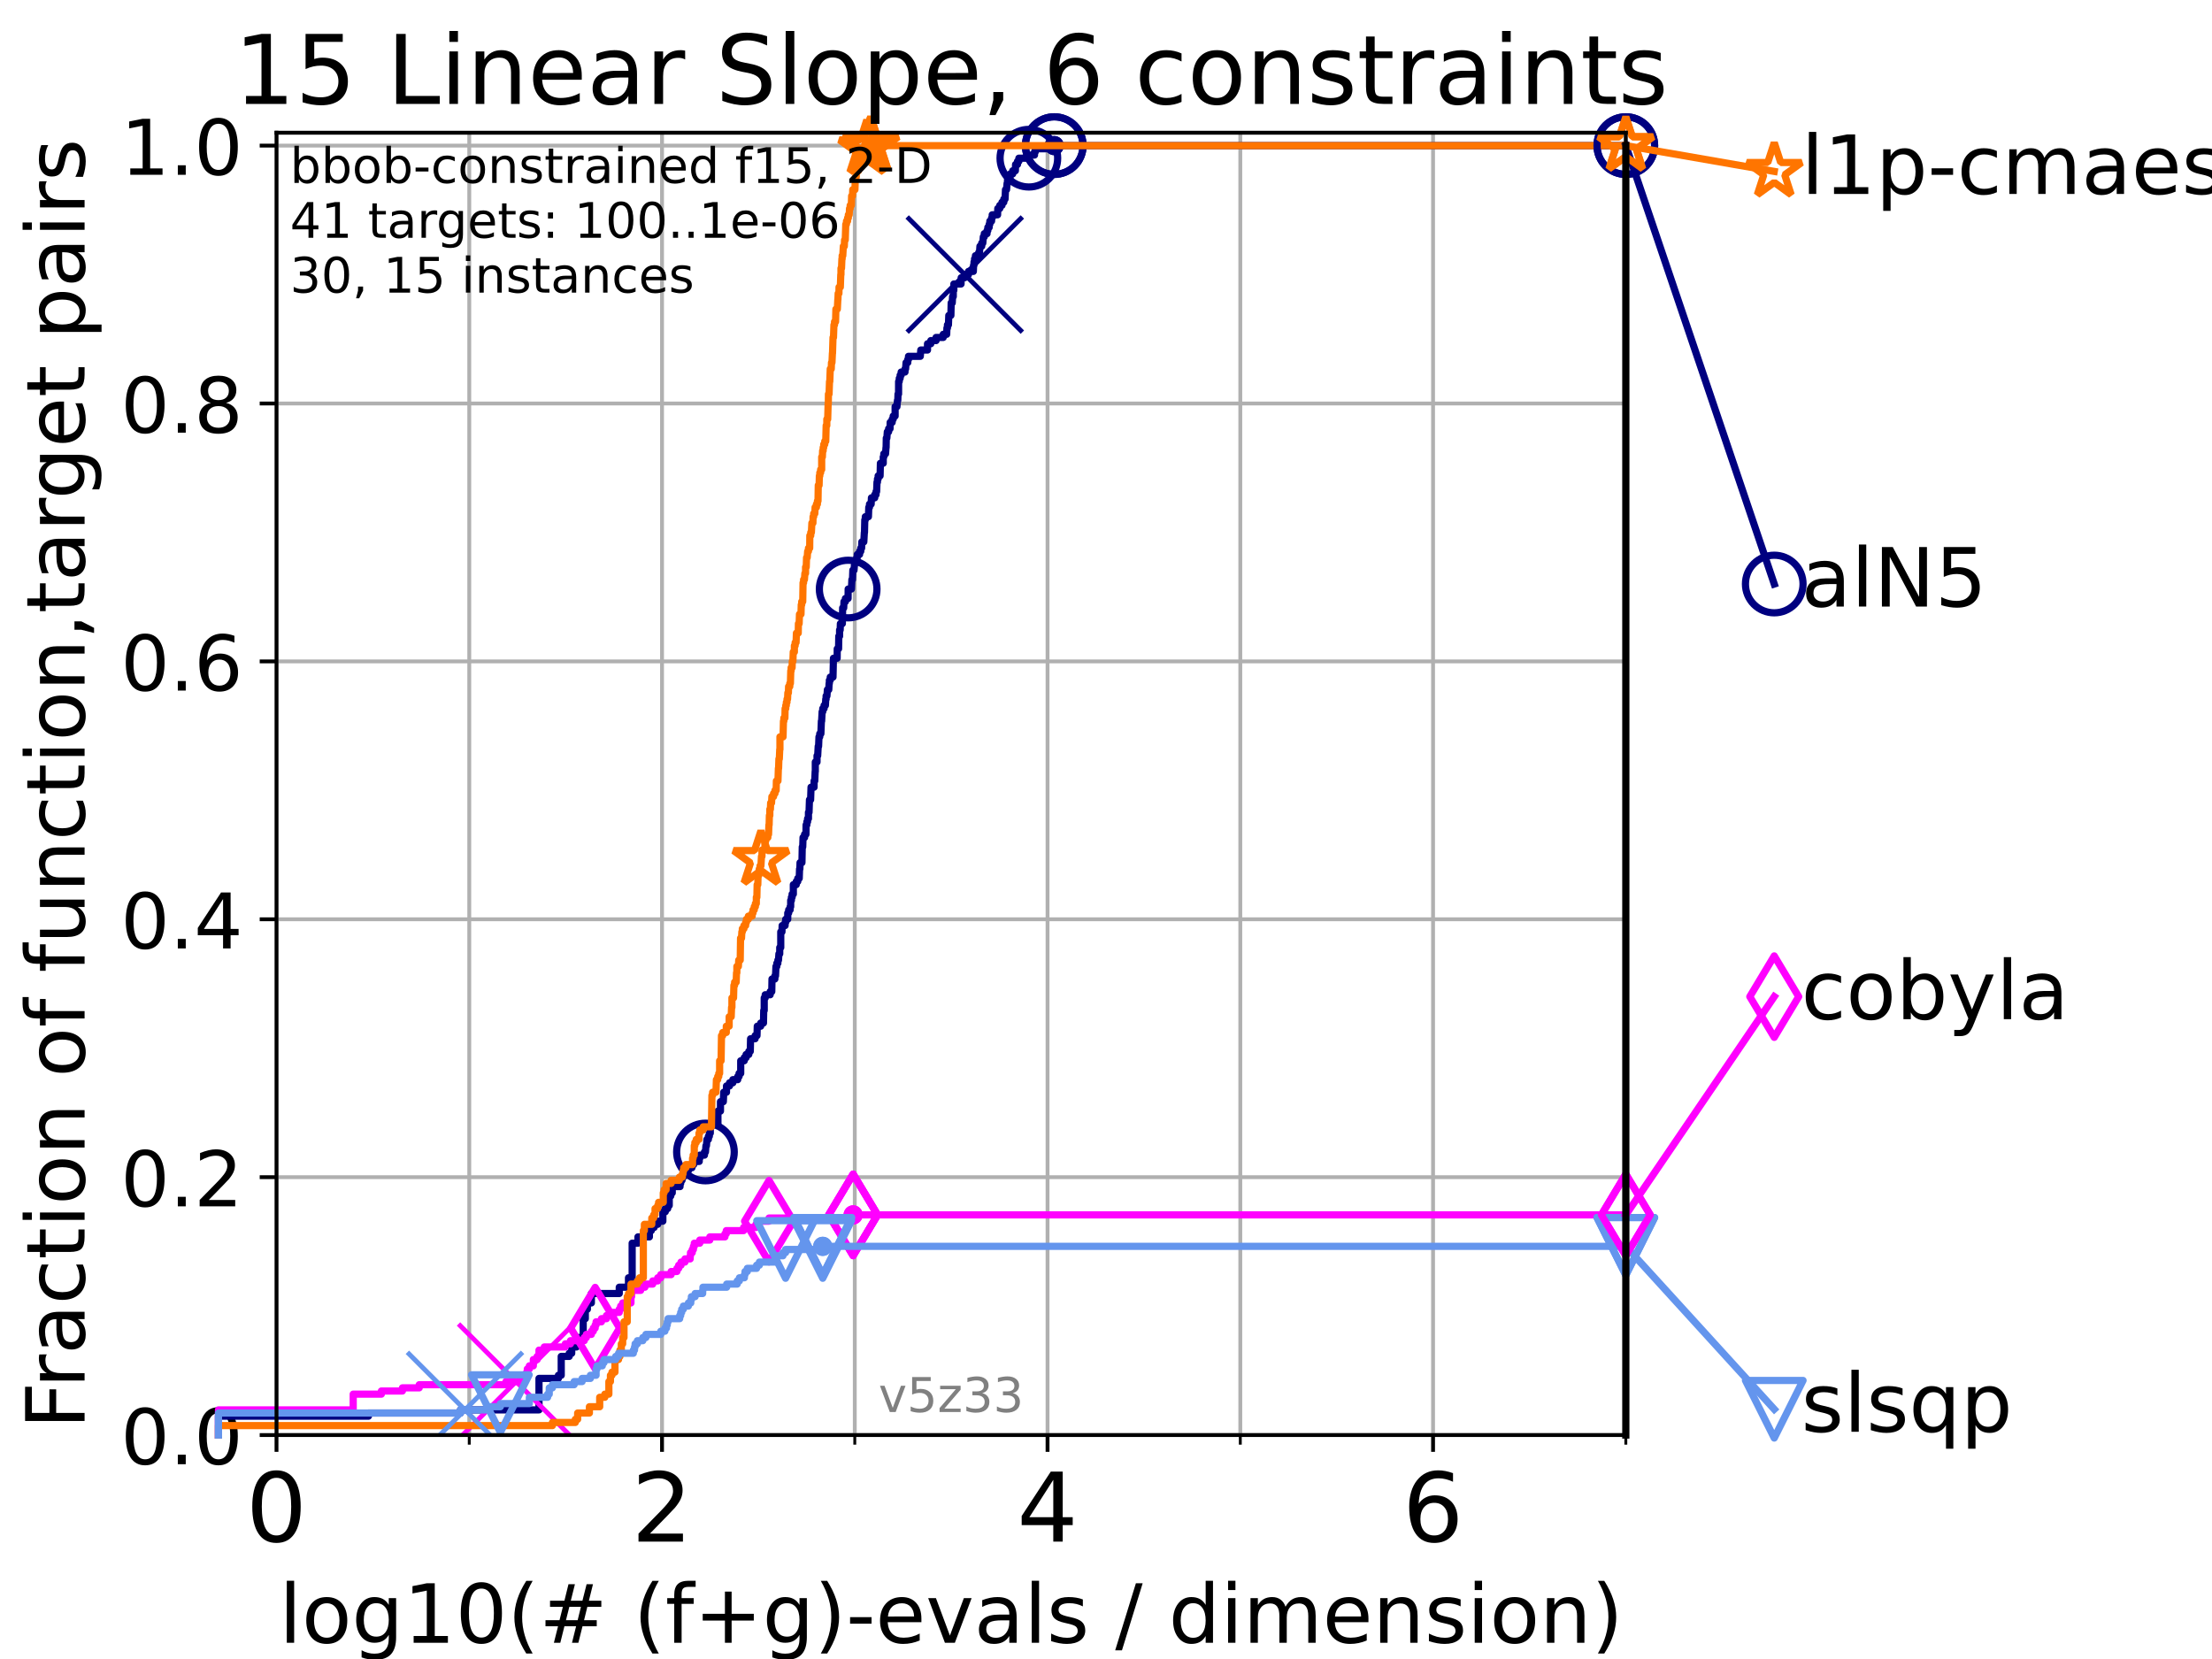 <?xml version="1.0" encoding="utf-8" standalone="no"?>
<!DOCTYPE svg PUBLIC "-//W3C//DTD SVG 1.1//EN"
  "http://www.w3.org/Graphics/SVG/1.1/DTD/svg11.dtd">
<!-- Created with matplotlib (https://matplotlib.org/) -->
<svg height="345.6pt" version="1.1" viewBox="0 0 460.8 345.6" width="460.8pt" xmlns="http://www.w3.org/2000/svg" xmlns:xlink="http://www.w3.org/1999/xlink">
 <defs>
  <style type="text/css">*{stroke-linecap:butt;stroke-linejoin:round;}</style>
 </defs>
 <g id="figure_1">
  <g id="patch_1">
   <path d="M 0 345.6 
L 460.8 345.6 
L 460.8 0 
L 0 0 
z
" style="fill:#ffffff;"/>
  </g>
  <g id="axes_1">
   <g id="patch_2">
    <path d="M 57.6 298.944 
L 338.688 298.944 
L 338.688 27.648 
L 57.6 27.648 
z
" style="fill:#ffffff;"/>
   </g>
   <g id="matplotlib.axis_1">
    <g id="xtick_1">
     <g id="line2d_1">
      <path clip-path="url(#p6821169871)" d="M 57.6 298.944 
L 57.6 27.648 
" style="fill:none;stroke:#b0b0b0;stroke-linecap:square;stroke-width:0.8;"/>
     </g>
     <g id="line2d_2">
      <defs>
       <path d="M 0 0 
L 0 3.5 
" id="me91210c770" style="stroke:#000000;stroke-width:0.8;"/>
      </defs>
      <g>
       <use style="stroke:#000000;stroke-width:0.8;" x="57.6" xlink:href="#me91210c770" y="298.944"/>
      </g>
     </g>
     <g id="text_1">
      <!-- 0 -->
      <g transform="translate(51.237 321.141)scale(0.2 -0.2)">
       <defs>
        <path d="M 31.781 66.406 
Q 24.172 66.406 20.328 58.906 
Q 16.5 51.422 16.5 36.375 
Q 16.5 21.391 20.328 13.891 
Q 24.172 6.391 31.781 6.391 
Q 39.453 6.391 43.281 13.891 
Q 47.125 21.391 47.125 36.375 
Q 47.125 51.422 43.281 58.906 
Q 39.453 66.406 31.781 66.406 
z
M 31.781 74.219 
Q 44.047 74.219 50.516 64.516 
Q 56.984 54.828 56.984 36.375 
Q 56.984 17.969 50.516 8.266 
Q 44.047 -1.422 31.781 -1.422 
Q 19.531 -1.422 13.062 8.266 
Q 6.594 17.969 6.594 36.375 
Q 6.594 54.828 13.062 64.516 
Q 19.531 74.219 31.781 74.219 
z
" id="DejaVuSans-48"/>
       </defs>
       <use xlink:href="#DejaVuSans-48"/>
      </g>
     </g>
    </g>
    <g id="xtick_2">
     <g id="line2d_3">
      <path clip-path="url(#p6821169871)" d="M 137.911 298.944 
L 137.911 27.648 
" style="fill:none;stroke:#b0b0b0;stroke-linecap:square;stroke-width:0.8;"/>
     </g>
     <g id="line2d_4">
      <g>
       <use style="stroke:#000000;stroke-width:0.8;" x="137.911" xlink:href="#me91210c770" y="298.944"/>
      </g>
     </g>
     <g id="text_2">
      <!-- 2 -->
      <g transform="translate(131.548 321.141)scale(0.2 -0.2)">
       <defs>
        <path d="M 19.188 8.297 
L 53.609 8.297 
L 53.609 0 
L 7.328 0 
L 7.328 8.297 
Q 12.938 14.109 22.625 23.891 
Q 32.328 33.688 34.812 36.531 
Q 39.547 41.844 41.422 45.531 
Q 43.312 49.219 43.312 52.781 
Q 43.312 58.594 39.234 62.25 
Q 35.156 65.922 28.609 65.922 
Q 23.969 65.922 18.812 64.312 
Q 13.672 62.703 7.812 59.422 
L 7.812 69.391 
Q 13.766 71.781 18.938 73 
Q 24.125 74.219 28.422 74.219 
Q 39.75 74.219 46.484 68.547 
Q 53.219 62.891 53.219 53.422 
Q 53.219 48.922 51.531 44.891 
Q 49.859 40.875 45.406 35.406 
Q 44.188 33.984 37.641 27.219 
Q 31.109 20.453 19.188 8.297 
z
" id="DejaVuSans-50"/>
       </defs>
       <use xlink:href="#DejaVuSans-50"/>
      </g>
     </g>
    </g>
    <g id="xtick_3">
     <g id="line2d_5">
      <path clip-path="url(#p6821169871)" d="M 218.222 298.944 
L 218.222 27.648 
" style="fill:none;stroke:#b0b0b0;stroke-linecap:square;stroke-width:0.8;"/>
     </g>
     <g id="line2d_6">
      <g>
       <use style="stroke:#000000;stroke-width:0.8;" x="218.222" xlink:href="#me91210c770" y="298.944"/>
      </g>
     </g>
     <g id="text_3">
      <!-- 4 -->
      <g transform="translate(211.859 321.141)scale(0.2 -0.2)">
       <defs>
        <path d="M 37.797 64.312 
L 12.891 25.391 
L 37.797 25.391 
z
M 35.203 72.906 
L 47.609 72.906 
L 47.609 25.391 
L 58.016 25.391 
L 58.016 17.188 
L 47.609 17.188 
L 47.609 0 
L 37.797 0 
L 37.797 17.188 
L 4.891 17.188 
L 4.891 26.703 
z
" id="DejaVuSans-52"/>
       </defs>
       <use xlink:href="#DejaVuSans-52"/>
      </g>
     </g>
    </g>
    <g id="xtick_4">
     <g id="line2d_7">
      <path clip-path="url(#p6821169871)" d="M 298.533 298.944 
L 298.533 27.648 
" style="fill:none;stroke:#b0b0b0;stroke-linecap:square;stroke-width:0.8;"/>
     </g>
     <g id="line2d_8">
      <g>
       <use style="stroke:#000000;stroke-width:0.8;" x="298.533" xlink:href="#me91210c770" y="298.944"/>
      </g>
     </g>
     <g id="text_4">
      <!-- 6 -->
      <g transform="translate(292.17 321.141)scale(0.2 -0.2)">
       <defs>
        <path d="M 33.016 40.375 
Q 26.375 40.375 22.484 35.828 
Q 18.609 31.297 18.609 23.391 
Q 18.609 15.531 22.484 10.953 
Q 26.375 6.391 33.016 6.391 
Q 39.656 6.391 43.531 10.953 
Q 47.406 15.531 47.406 23.391 
Q 47.406 31.297 43.531 35.828 
Q 39.656 40.375 33.016 40.375 
z
M 52.594 71.297 
L 52.594 62.312 
Q 48.875 64.062 45.094 64.984 
Q 41.312 65.922 37.594 65.922 
Q 27.828 65.922 22.672 59.328 
Q 17.531 52.734 16.797 39.406 
Q 19.672 43.656 24.016 45.922 
Q 28.375 48.188 33.594 48.188 
Q 44.578 48.188 50.953 41.516 
Q 57.328 34.859 57.328 23.391 
Q 57.328 12.156 50.688 5.359 
Q 44.047 -1.422 33.016 -1.422 
Q 20.359 -1.422 13.672 8.266 
Q 6.984 17.969 6.984 36.375 
Q 6.984 53.656 15.188 63.938 
Q 23.391 74.219 37.203 74.219 
Q 40.922 74.219 44.703 73.484 
Q 48.484 72.75 52.594 71.297 
z
" id="DejaVuSans-54"/>
       </defs>
       <use xlink:href="#DejaVuSans-54"/>
      </g>
     </g>
    </g>
    <g id="xtick_5">
     <g id="line2d_9">
      <path clip-path="url(#p6821169871)" d="M 97.755 298.944 
L 97.755 27.648 
" style="fill:none;stroke:#b0b0b0;stroke-linecap:square;stroke-width:0.8;"/>
     </g>
     <g id="line2d_10">
      <defs>
       <path d="M 0 0 
L 0 2 
" id="mda79a01bcd" style="stroke:#000000;stroke-width:0.6;"/>
      </defs>
      <g>
       <use style="stroke:#000000;stroke-width:0.6;" x="97.755" xlink:href="#mda79a01bcd" y="298.944"/>
      </g>
     </g>
    </g>
    <g id="xtick_6">
     <g id="line2d_11">
      <path clip-path="url(#p6821169871)" d="M 178.066 298.944 
L 178.066 27.648 
" style="fill:none;stroke:#b0b0b0;stroke-linecap:square;stroke-width:0.8;"/>
     </g>
     <g id="line2d_12">
      <g>
       <use style="stroke:#000000;stroke-width:0.6;" x="178.066" xlink:href="#mda79a01bcd" y="298.944"/>
      </g>
     </g>
    </g>
    <g id="xtick_7">
     <g id="line2d_13">
      <path clip-path="url(#p6821169871)" d="M 258.377 298.944 
L 258.377 27.648 
" style="fill:none;stroke:#b0b0b0;stroke-linecap:square;stroke-width:0.8;"/>
     </g>
     <g id="line2d_14">
      <g>
       <use style="stroke:#000000;stroke-width:0.6;" x="258.377" xlink:href="#mda79a01bcd" y="298.944"/>
      </g>
     </g>
    </g>
    <g id="xtick_8">
     <g id="line2d_15">
      <path clip-path="url(#p6821169871)" d="M 338.688 298.944 
L 338.688 27.648 
" style="fill:none;stroke:#b0b0b0;stroke-linecap:square;stroke-width:0.8;"/>
     </g>
     <g id="line2d_16">
      <g>
       <use style="stroke:#000000;stroke-width:0.6;" x="338.688" xlink:href="#mda79a01bcd" y="298.944"/>
      </g>
     </g>
    </g>
    <g id="text_5">
     <!-- log10(# (f+g)-evals / dimension) -->
     <g transform="translate(58.145 342.218)scale(0.17 -0.17)">
      <defs>
       <path d="M 9.422 75.984 
L 18.406 75.984 
L 18.406 0 
L 9.422 0 
z
" id="DejaVuSans-108"/>
       <path d="M 30.609 48.391 
Q 23.391 48.391 19.188 42.75 
Q 14.984 37.109 14.984 27.297 
Q 14.984 17.484 19.156 11.844 
Q 23.344 6.203 30.609 6.203 
Q 37.797 6.203 41.984 11.859 
Q 46.188 17.531 46.188 27.297 
Q 46.188 37.016 41.984 42.703 
Q 37.797 48.391 30.609 48.391 
z
M 30.609 56 
Q 42.328 56 49.016 48.375 
Q 55.719 40.766 55.719 27.297 
Q 55.719 13.875 49.016 6.219 
Q 42.328 -1.422 30.609 -1.422 
Q 18.844 -1.422 12.172 6.219 
Q 5.516 13.875 5.516 27.297 
Q 5.516 40.766 12.172 48.375 
Q 18.844 56 30.609 56 
z
" id="DejaVuSans-111"/>
       <path d="M 45.406 27.984 
Q 45.406 37.75 41.375 43.109 
Q 37.359 48.484 30.078 48.484 
Q 22.859 48.484 18.828 43.109 
Q 14.797 37.75 14.797 27.984 
Q 14.797 18.266 18.828 12.891 
Q 22.859 7.516 30.078 7.516 
Q 37.359 7.516 41.375 12.891 
Q 45.406 18.266 45.406 27.984 
z
M 54.391 6.781 
Q 54.391 -7.172 48.188 -13.984 
Q 42 -20.797 29.203 -20.797 
Q 24.469 -20.797 20.266 -20.094 
Q 16.062 -19.391 12.109 -17.922 
L 12.109 -9.188 
Q 16.062 -11.328 19.922 -12.344 
Q 23.781 -13.375 27.781 -13.375 
Q 36.625 -13.375 41.016 -8.766 
Q 45.406 -4.156 45.406 5.172 
L 45.406 9.625 
Q 42.625 4.781 38.281 2.391 
Q 33.938 0 27.875 0 
Q 17.828 0 11.672 7.656 
Q 5.516 15.328 5.516 27.984 
Q 5.516 40.672 11.672 48.328 
Q 17.828 56 27.875 56 
Q 33.938 56 38.281 53.609 
Q 42.625 51.219 45.406 46.391 
L 45.406 54.688 
L 54.391 54.688 
z
" id="DejaVuSans-103"/>
       <path d="M 12.406 8.297 
L 28.516 8.297 
L 28.516 63.922 
L 10.984 60.406 
L 10.984 69.391 
L 28.422 72.906 
L 38.281 72.906 
L 38.281 8.297 
L 54.391 8.297 
L 54.391 0 
L 12.406 0 
z
" id="DejaVuSans-49"/>
       <path d="M 31 75.875 
Q 24.469 64.656 21.281 53.656 
Q 18.109 42.672 18.109 31.391 
Q 18.109 20.125 21.312 9.062 
Q 24.516 -2 31 -13.188 
L 23.188 -13.188 
Q 15.875 -1.703 12.234 9.375 
Q 8.594 20.453 8.594 31.391 
Q 8.594 42.281 12.203 53.312 
Q 15.828 64.359 23.188 75.875 
z
" id="DejaVuSans-40"/>
       <path d="M 51.125 44 
L 36.922 44 
L 32.812 27.688 
L 47.125 27.688 
z
M 43.797 71.781 
L 38.719 51.516 
L 52.984 51.516 
L 58.109 71.781 
L 65.922 71.781 
L 60.891 51.516 
L 76.125 51.516 
L 76.125 44 
L 58.984 44 
L 54.984 27.688 
L 70.516 27.688 
L 70.516 20.219 
L 53.078 20.219 
L 48 0 
L 40.188 0 
L 45.219 20.219 
L 30.906 20.219 
L 25.875 0 
L 18.016 0 
L 23.094 20.219 
L 7.719 20.219 
L 7.719 27.688 
L 24.906 27.688 
L 29 44 
L 13.281 44 
L 13.281 51.516 
L 30.906 51.516 
L 35.891 71.781 
z
" id="DejaVuSans-35"/>
       <path id="DejaVuSans-32"/>
       <path d="M 37.109 75.984 
L 37.109 68.5 
L 28.516 68.5 
Q 23.688 68.5 21.797 66.547 
Q 19.922 64.594 19.922 59.516 
L 19.922 54.688 
L 34.719 54.688 
L 34.719 47.703 
L 19.922 47.703 
L 19.922 0 
L 10.891 0 
L 10.891 47.703 
L 2.297 47.703 
L 2.297 54.688 
L 10.891 54.688 
L 10.891 58.5 
Q 10.891 67.625 15.141 71.797 
Q 19.391 75.984 28.609 75.984 
z
" id="DejaVuSans-102"/>
       <path d="M 46 62.703 
L 46 35.5 
L 73.188 35.5 
L 73.188 27.203 
L 46 27.203 
L 46 0 
L 37.797 0 
L 37.797 27.203 
L 10.594 27.203 
L 10.594 35.5 
L 37.797 35.5 
L 37.797 62.703 
z
" id="DejaVuSans-43"/>
       <path d="M 8.016 75.875 
L 15.828 75.875 
Q 23.141 64.359 26.781 53.312 
Q 30.422 42.281 30.422 31.391 
Q 30.422 20.453 26.781 9.375 
Q 23.141 -1.703 15.828 -13.188 
L 8.016 -13.188 
Q 14.5 -2 17.703 9.062 
Q 20.906 20.125 20.906 31.391 
Q 20.906 42.672 17.703 53.656 
Q 14.5 64.656 8.016 75.875 
z
" id="DejaVuSans-41"/>
       <path d="M 4.891 31.391 
L 31.203 31.391 
L 31.203 23.391 
L 4.891 23.391 
z
" id="DejaVuSans-45"/>
       <path d="M 56.203 29.594 
L 56.203 25.203 
L 14.891 25.203 
Q 15.484 15.922 20.484 11.062 
Q 25.484 6.203 34.422 6.203 
Q 39.594 6.203 44.453 7.469 
Q 49.312 8.734 54.109 11.281 
L 54.109 2.781 
Q 49.266 0.734 44.188 -0.344 
Q 39.109 -1.422 33.891 -1.422 
Q 20.797 -1.422 13.156 6.188 
Q 5.516 13.812 5.516 26.812 
Q 5.516 40.234 12.766 48.109 
Q 20.016 56 32.328 56 
Q 43.359 56 49.781 48.891 
Q 56.203 41.797 56.203 29.594 
z
M 47.219 32.234 
Q 47.125 39.594 43.094 43.984 
Q 39.062 48.391 32.422 48.391 
Q 24.906 48.391 20.391 44.141 
Q 15.875 39.891 15.188 32.172 
z
" id="DejaVuSans-101"/>
       <path d="M 2.984 54.688 
L 12.5 54.688 
L 29.594 8.797 
L 46.688 54.688 
L 56.203 54.688 
L 35.688 0 
L 23.484 0 
z
" id="DejaVuSans-118"/>
       <path d="M 34.281 27.484 
Q 23.391 27.484 19.188 25 
Q 14.984 22.516 14.984 16.5 
Q 14.984 11.719 18.141 8.906 
Q 21.297 6.109 26.703 6.109 
Q 34.188 6.109 38.703 11.406 
Q 43.219 16.703 43.219 25.484 
L 43.219 27.484 
z
M 52.203 31.203 
L 52.203 0 
L 43.219 0 
L 43.219 8.297 
Q 40.141 3.328 35.547 0.953 
Q 30.953 -1.422 24.312 -1.422 
Q 15.922 -1.422 10.953 3.297 
Q 6 8.016 6 15.922 
Q 6 25.141 12.172 29.828 
Q 18.359 34.516 30.609 34.516 
L 43.219 34.516 
L 43.219 35.406 
Q 43.219 41.609 39.141 45 
Q 35.062 48.391 27.688 48.391 
Q 23 48.391 18.547 47.266 
Q 14.109 46.141 10.016 43.891 
L 10.016 52.203 
Q 14.938 54.109 19.578 55.047 
Q 24.219 56 28.609 56 
Q 40.484 56 46.344 49.844 
Q 52.203 43.703 52.203 31.203 
z
" id="DejaVuSans-97"/>
       <path d="M 44.281 53.078 
L 44.281 44.578 
Q 40.484 46.531 36.375 47.5 
Q 32.281 48.484 27.875 48.484 
Q 21.188 48.484 17.844 46.438 
Q 14.5 44.391 14.5 40.281 
Q 14.5 37.156 16.891 35.375 
Q 19.281 33.594 26.516 31.984 
L 29.594 31.297 
Q 39.156 29.25 43.188 25.516 
Q 47.219 21.781 47.219 15.094 
Q 47.219 7.469 41.188 3.016 
Q 35.156 -1.422 24.609 -1.422 
Q 20.219 -1.422 15.453 -0.562 
Q 10.688 0.297 5.422 2 
L 5.422 11.281 
Q 10.406 8.688 15.234 7.391 
Q 20.062 6.109 24.812 6.109 
Q 31.156 6.109 34.562 8.281 
Q 37.984 10.453 37.984 14.406 
Q 37.984 18.062 35.516 20.016 
Q 33.062 21.969 24.703 23.781 
L 21.578 24.516 
Q 13.234 26.266 9.516 29.906 
Q 5.812 33.547 5.812 39.891 
Q 5.812 47.609 11.281 51.797 
Q 16.75 56 26.812 56 
Q 31.781 56 36.172 55.266 
Q 40.578 54.547 44.281 53.078 
z
" id="DejaVuSans-115"/>
       <path d="M 25.391 72.906 
L 33.688 72.906 
L 8.297 -9.281 
L 0 -9.281 
z
" id="DejaVuSans-47"/>
       <path d="M 45.406 46.391 
L 45.406 75.984 
L 54.391 75.984 
L 54.391 0 
L 45.406 0 
L 45.406 8.203 
Q 42.578 3.328 38.25 0.953 
Q 33.938 -1.422 27.875 -1.422 
Q 17.969 -1.422 11.734 6.484 
Q 5.516 14.406 5.516 27.297 
Q 5.516 40.188 11.734 48.094 
Q 17.969 56 27.875 56 
Q 33.938 56 38.25 53.625 
Q 42.578 51.266 45.406 46.391 
z
M 14.797 27.297 
Q 14.797 17.391 18.875 11.75 
Q 22.953 6.109 30.078 6.109 
Q 37.203 6.109 41.297 11.75 
Q 45.406 17.391 45.406 27.297 
Q 45.406 37.203 41.297 42.844 
Q 37.203 48.484 30.078 48.484 
Q 22.953 48.484 18.875 42.844 
Q 14.797 37.203 14.797 27.297 
z
" id="DejaVuSans-100"/>
       <path d="M 9.422 54.688 
L 18.406 54.688 
L 18.406 0 
L 9.422 0 
z
M 9.422 75.984 
L 18.406 75.984 
L 18.406 64.594 
L 9.422 64.594 
z
" id="DejaVuSans-105"/>
       <path d="M 52 44.188 
Q 55.375 50.25 60.062 53.125 
Q 64.75 56 71.094 56 
Q 79.641 56 84.281 50.016 
Q 88.922 44.047 88.922 33.016 
L 88.922 0 
L 79.891 0 
L 79.891 32.719 
Q 79.891 40.578 77.094 44.375 
Q 74.312 48.188 68.609 48.188 
Q 61.625 48.188 57.562 43.547 
Q 53.516 38.922 53.516 30.906 
L 53.516 0 
L 44.484 0 
L 44.484 32.719 
Q 44.484 40.625 41.703 44.406 
Q 38.922 48.188 33.109 48.188 
Q 26.219 48.188 22.156 43.531 
Q 18.109 38.875 18.109 30.906 
L 18.109 0 
L 9.078 0 
L 9.078 54.688 
L 18.109 54.688 
L 18.109 46.188 
Q 21.188 51.219 25.484 53.609 
Q 29.781 56 35.688 56 
Q 41.656 56 45.828 52.969 
Q 50 49.953 52 44.188 
z
" id="DejaVuSans-109"/>
       <path d="M 54.891 33.016 
L 54.891 0 
L 45.906 0 
L 45.906 32.719 
Q 45.906 40.484 42.875 44.328 
Q 39.844 48.188 33.797 48.188 
Q 26.516 48.188 22.312 43.547 
Q 18.109 38.922 18.109 30.906 
L 18.109 0 
L 9.078 0 
L 9.078 54.688 
L 18.109 54.688 
L 18.109 46.188 
Q 21.344 51.125 25.703 53.562 
Q 30.078 56 35.797 56 
Q 45.219 56 50.047 50.172 
Q 54.891 44.344 54.891 33.016 
z
" id="DejaVuSans-110"/>
      </defs>
      <use xlink:href="#DejaVuSans-108"/>
      <use x="27.783" xlink:href="#DejaVuSans-111"/>
      <use x="88.965" xlink:href="#DejaVuSans-103"/>
      <use x="152.441" xlink:href="#DejaVuSans-49"/>
      <use x="216.064" xlink:href="#DejaVuSans-48"/>
      <use x="279.688" xlink:href="#DejaVuSans-40"/>
      <use x="318.701" xlink:href="#DejaVuSans-35"/>
      <use x="402.49" xlink:href="#DejaVuSans-32"/>
      <use x="434.277" xlink:href="#DejaVuSans-40"/>
      <use x="473.291" xlink:href="#DejaVuSans-102"/>
      <use x="508.496" xlink:href="#DejaVuSans-43"/>
      <use x="592.285" xlink:href="#DejaVuSans-103"/>
      <use x="655.762" xlink:href="#DejaVuSans-41"/>
      <use x="694.775" xlink:href="#DejaVuSans-45"/>
      <use x="730.859" xlink:href="#DejaVuSans-101"/>
      <use x="792.383" xlink:href="#DejaVuSans-118"/>
      <use x="851.562" xlink:href="#DejaVuSans-97"/>
      <use x="912.842" xlink:href="#DejaVuSans-108"/>
      <use x="940.625" xlink:href="#DejaVuSans-115"/>
      <use x="992.725" xlink:href="#DejaVuSans-32"/>
      <use x="1024.512" xlink:href="#DejaVuSans-47"/>
      <use x="1058.203" xlink:href="#DejaVuSans-32"/>
      <use x="1089.99" xlink:href="#DejaVuSans-100"/>
      <use x="1153.467" xlink:href="#DejaVuSans-105"/>
      <use x="1181.25" xlink:href="#DejaVuSans-109"/>
      <use x="1278.662" xlink:href="#DejaVuSans-101"/>
      <use x="1340.186" xlink:href="#DejaVuSans-110"/>
      <use x="1403.564" xlink:href="#DejaVuSans-115"/>
      <use x="1455.664" xlink:href="#DejaVuSans-105"/>
      <use x="1483.447" xlink:href="#DejaVuSans-111"/>
      <use x="1544.629" xlink:href="#DejaVuSans-110"/>
      <use x="1608.008" xlink:href="#DejaVuSans-41"/>
     </g>
    </g>
   </g>
   <g id="matplotlib.axis_2">
    <g id="ytick_1">
     <g id="line2d_17">
      <path clip-path="url(#p6821169871)" d="M 57.6 298.944 
L 338.688 298.944 
" style="fill:none;stroke:#b0b0b0;stroke-linecap:square;stroke-width:0.8;"/>
     </g>
     <g id="line2d_18">
      <defs>
       <path d="M 0 0 
L -3.5 0 
" id="mb24fe7b207" style="stroke:#000000;stroke-width:0.8;"/>
      </defs>
      <g>
       <use style="stroke:#000000;stroke-width:0.8;" x="57.6" xlink:href="#mb24fe7b207" y="298.944"/>
      </g>
     </g>
     <g id="text_6">
      <!-- 0.0 -->
      <g transform="translate(25.155 305.023)scale(0.16 -0.16)">
       <defs>
        <path d="M 10.688 12.406 
L 21 12.406 
L 21 0 
L 10.688 0 
z
" id="DejaVuSans-46"/>
       </defs>
       <use xlink:href="#DejaVuSans-48"/>
       <use x="63.623" xlink:href="#DejaVuSans-46"/>
       <use x="95.41" xlink:href="#DejaVuSans-48"/>
      </g>
     </g>
    </g>
    <g id="ytick_2">
     <g id="line2d_19">
      <path clip-path="url(#p6821169871)" d="M 57.6 245.222 
L 338.688 245.222 
" style="fill:none;stroke:#b0b0b0;stroke-linecap:square;stroke-width:0.8;"/>
     </g>
     <g id="line2d_20">
      <g>
       <use style="stroke:#000000;stroke-width:0.8;" x="57.6" xlink:href="#mb24fe7b207" y="245.222"/>
      </g>
     </g>
     <g id="text_7">
      <!-- 0.2 -->
      <g transform="translate(25.155 251.301)scale(0.16 -0.16)">
       <use xlink:href="#DejaVuSans-48"/>
       <use x="63.623" xlink:href="#DejaVuSans-46"/>
       <use x="95.41" xlink:href="#DejaVuSans-50"/>
      </g>
     </g>
    </g>
    <g id="ytick_3">
     <g id="line2d_21">
      <path clip-path="url(#p6821169871)" d="M 57.6 191.5 
L 338.688 191.5 
" style="fill:none;stroke:#b0b0b0;stroke-linecap:square;stroke-width:0.8;"/>
     </g>
     <g id="line2d_22">
      <g>
       <use style="stroke:#000000;stroke-width:0.8;" x="57.6" xlink:href="#mb24fe7b207" y="191.5"/>
      </g>
     </g>
     <g id="text_8">
      <!-- 0.4 -->
      <g transform="translate(25.155 197.579)scale(0.16 -0.16)">
       <use xlink:href="#DejaVuSans-48"/>
       <use x="63.623" xlink:href="#DejaVuSans-46"/>
       <use x="95.41" xlink:href="#DejaVuSans-52"/>
      </g>
     </g>
    </g>
    <g id="ytick_4">
     <g id="line2d_23">
      <path clip-path="url(#p6821169871)" d="M 57.6 137.778 
L 338.688 137.778 
" style="fill:none;stroke:#b0b0b0;stroke-linecap:square;stroke-width:0.8;"/>
     </g>
     <g id="line2d_24">
      <g>
       <use style="stroke:#000000;stroke-width:0.8;" x="57.6" xlink:href="#mb24fe7b207" y="137.778"/>
      </g>
     </g>
     <g id="text_9">
      <!-- 0.6 -->
      <g transform="translate(25.155 143.857)scale(0.16 -0.16)">
       <use xlink:href="#DejaVuSans-48"/>
       <use x="63.623" xlink:href="#DejaVuSans-46"/>
       <use x="95.41" xlink:href="#DejaVuSans-54"/>
      </g>
     </g>
    </g>
    <g id="ytick_5">
     <g id="line2d_25">
      <path clip-path="url(#p6821169871)" d="M 57.6 84.056 
L 338.688 84.056 
" style="fill:none;stroke:#b0b0b0;stroke-linecap:square;stroke-width:0.8;"/>
     </g>
     <g id="line2d_26">
      <g>
       <use style="stroke:#000000;stroke-width:0.8;" x="57.6" xlink:href="#mb24fe7b207" y="84.056"/>
      </g>
     </g>
     <g id="text_10">
      <!-- 0.8 -->
      <g transform="translate(25.155 90.135)scale(0.16 -0.16)">
       <defs>
        <path d="M 31.781 34.625 
Q 24.75 34.625 20.719 30.859 
Q 16.703 27.094 16.703 20.516 
Q 16.703 13.922 20.719 10.156 
Q 24.75 6.391 31.781 6.391 
Q 38.812 6.391 42.859 10.172 
Q 46.922 13.969 46.922 20.516 
Q 46.922 27.094 42.891 30.859 
Q 38.875 34.625 31.781 34.625 
z
M 21.922 38.812 
Q 15.578 40.375 12.031 44.719 
Q 8.5 49.078 8.5 55.328 
Q 8.5 64.062 14.719 69.141 
Q 20.953 74.219 31.781 74.219 
Q 42.672 74.219 48.875 69.141 
Q 55.078 64.062 55.078 55.328 
Q 55.078 49.078 51.531 44.719 
Q 48 40.375 41.703 38.812 
Q 48.828 37.156 52.797 32.312 
Q 56.781 27.484 56.781 20.516 
Q 56.781 9.906 50.312 4.234 
Q 43.844 -1.422 31.781 -1.422 
Q 19.734 -1.422 13.25 4.234 
Q 6.781 9.906 6.781 20.516 
Q 6.781 27.484 10.781 32.312 
Q 14.797 37.156 21.922 38.812 
z
M 18.312 54.391 
Q 18.312 48.734 21.844 45.562 
Q 25.391 42.391 31.781 42.391 
Q 38.141 42.391 41.719 45.562 
Q 45.312 48.734 45.312 54.391 
Q 45.312 60.062 41.719 63.234 
Q 38.141 66.406 31.781 66.406 
Q 25.391 66.406 21.844 63.234 
Q 18.312 60.062 18.312 54.391 
z
" id="DejaVuSans-56"/>
       </defs>
       <use xlink:href="#DejaVuSans-48"/>
       <use x="63.623" xlink:href="#DejaVuSans-46"/>
       <use x="95.41" xlink:href="#DejaVuSans-56"/>
      </g>
     </g>
    </g>
    <g id="ytick_6">
     <g id="line2d_27">
      <path clip-path="url(#p6821169871)" d="M 57.6 30.334 
L 338.688 30.334 
" style="fill:none;stroke:#b0b0b0;stroke-linecap:square;stroke-width:0.8;"/>
     </g>
     <g id="line2d_28">
      <g>
       <use style="stroke:#000000;stroke-width:0.8;" x="57.6" xlink:href="#mb24fe7b207" y="30.334"/>
      </g>
     </g>
     <g id="text_11">
      <!-- 1.0 -->
      <g transform="translate(25.155 36.413)scale(0.16 -0.16)">
       <use xlink:href="#DejaVuSans-49"/>
       <use x="63.623" xlink:href="#DejaVuSans-46"/>
       <use x="95.41" xlink:href="#DejaVuSans-48"/>
      </g>
     </g>
    </g>
    <g id="text_12">
     <!-- Fraction of function,target pairs -->
     <g transform="translate(17.62 297.681)rotate(-90)scale(0.17 -0.17)">
      <defs>
       <path d="M 9.812 72.906 
L 51.703 72.906 
L 51.703 64.594 
L 19.672 64.594 
L 19.672 43.109 
L 48.578 43.109 
L 48.578 34.812 
L 19.672 34.812 
L 19.672 0 
L 9.812 0 
z
" id="DejaVuSans-70"/>
       <path d="M 41.109 46.297 
Q 39.594 47.172 37.812 47.578 
Q 36.031 48 33.891 48 
Q 26.266 48 22.188 43.047 
Q 18.109 38.094 18.109 28.812 
L 18.109 0 
L 9.078 0 
L 9.078 54.688 
L 18.109 54.688 
L 18.109 46.188 
Q 20.953 51.172 25.484 53.578 
Q 30.031 56 36.531 56 
Q 37.453 56 38.578 55.875 
Q 39.703 55.766 41.062 55.516 
z
" id="DejaVuSans-114"/>
       <path d="M 48.781 52.594 
L 48.781 44.188 
Q 44.969 46.297 41.141 47.344 
Q 37.312 48.391 33.406 48.391 
Q 24.656 48.391 19.812 42.844 
Q 14.984 37.312 14.984 27.297 
Q 14.984 17.281 19.812 11.734 
Q 24.656 6.203 33.406 6.203 
Q 37.312 6.203 41.141 7.25 
Q 44.969 8.297 48.781 10.406 
L 48.781 2.094 
Q 45.016 0.344 40.984 -0.531 
Q 36.969 -1.422 32.422 -1.422 
Q 20.062 -1.422 12.781 6.344 
Q 5.516 14.109 5.516 27.297 
Q 5.516 40.672 12.859 48.328 
Q 20.219 56 33.016 56 
Q 37.156 56 41.109 55.141 
Q 45.062 54.297 48.781 52.594 
z
" id="DejaVuSans-99"/>
       <path d="M 18.312 70.219 
L 18.312 54.688 
L 36.812 54.688 
L 36.812 47.703 
L 18.312 47.703 
L 18.312 18.016 
Q 18.312 11.328 20.141 9.422 
Q 21.969 7.516 27.594 7.516 
L 36.812 7.516 
L 36.812 0 
L 27.594 0 
Q 17.188 0 13.234 3.875 
Q 9.281 7.766 9.281 18.016 
L 9.281 47.703 
L 2.688 47.703 
L 2.688 54.688 
L 9.281 54.688 
L 9.281 70.219 
z
" id="DejaVuSans-116"/>
       <path d="M 8.5 21.578 
L 8.5 54.688 
L 17.484 54.688 
L 17.484 21.922 
Q 17.484 14.156 20.5 10.266 
Q 23.531 6.391 29.594 6.391 
Q 36.859 6.391 41.078 11.031 
Q 45.312 15.672 45.312 23.688 
L 45.312 54.688 
L 54.297 54.688 
L 54.297 0 
L 45.312 0 
L 45.312 8.406 
Q 42.047 3.422 37.719 1 
Q 33.406 -1.422 27.688 -1.422 
Q 18.266 -1.422 13.375 4.438 
Q 8.5 10.297 8.5 21.578 
z
M 31.109 56 
z
" id="DejaVuSans-117"/>
       <path d="M 11.719 12.406 
L 22.016 12.406 
L 22.016 4 
L 14.016 -11.625 
L 7.719 -11.625 
L 11.719 4 
z
" id="DejaVuSans-44"/>
       <path d="M 18.109 8.203 
L 18.109 -20.797 
L 9.078 -20.797 
L 9.078 54.688 
L 18.109 54.688 
L 18.109 46.391 
Q 20.953 51.266 25.266 53.625 
Q 29.594 56 35.594 56 
Q 45.562 56 51.781 48.094 
Q 58.016 40.188 58.016 27.297 
Q 58.016 14.406 51.781 6.484 
Q 45.562 -1.422 35.594 -1.422 
Q 29.594 -1.422 25.266 0.953 
Q 20.953 3.328 18.109 8.203 
z
M 48.688 27.297 
Q 48.688 37.203 44.609 42.844 
Q 40.531 48.484 33.406 48.484 
Q 26.266 48.484 22.188 42.844 
Q 18.109 37.203 18.109 27.297 
Q 18.109 17.391 22.188 11.75 
Q 26.266 6.109 33.406 6.109 
Q 40.531 6.109 44.609 11.75 
Q 48.688 17.391 48.688 27.297 
z
" id="DejaVuSans-112"/>
      </defs>
      <use xlink:href="#DejaVuSans-70"/>
      <use x="50.27" xlink:href="#DejaVuSans-114"/>
      <use x="91.383" xlink:href="#DejaVuSans-97"/>
      <use x="152.662" xlink:href="#DejaVuSans-99"/>
      <use x="207.643" xlink:href="#DejaVuSans-116"/>
      <use x="246.852" xlink:href="#DejaVuSans-105"/>
      <use x="274.635" xlink:href="#DejaVuSans-111"/>
      <use x="335.816" xlink:href="#DejaVuSans-110"/>
      <use x="399.195" xlink:href="#DejaVuSans-32"/>
      <use x="430.982" xlink:href="#DejaVuSans-111"/>
      <use x="492.164" xlink:href="#DejaVuSans-102"/>
      <use x="527.369" xlink:href="#DejaVuSans-32"/>
      <use x="559.156" xlink:href="#DejaVuSans-102"/>
      <use x="594.361" xlink:href="#DejaVuSans-117"/>
      <use x="657.74" xlink:href="#DejaVuSans-110"/>
      <use x="721.119" xlink:href="#DejaVuSans-99"/>
      <use x="776.1" xlink:href="#DejaVuSans-116"/>
      <use x="815.309" xlink:href="#DejaVuSans-105"/>
      <use x="843.092" xlink:href="#DejaVuSans-111"/>
      <use x="904.273" xlink:href="#DejaVuSans-110"/>
      <use x="967.652" xlink:href="#DejaVuSans-44"/>
      <use x="999.439" xlink:href="#DejaVuSans-116"/>
      <use x="1038.648" xlink:href="#DejaVuSans-97"/>
      <use x="1099.928" xlink:href="#DejaVuSans-114"/>
      <use x="1139.291" xlink:href="#DejaVuSans-103"/>
      <use x="1202.768" xlink:href="#DejaVuSans-101"/>
      <use x="1264.291" xlink:href="#DejaVuSans-116"/>
      <use x="1303.5" xlink:href="#DejaVuSans-32"/>
      <use x="1335.287" xlink:href="#DejaVuSans-112"/>
      <use x="1398.764" xlink:href="#DejaVuSans-97"/>
      <use x="1460.043" xlink:href="#DejaVuSans-105"/>
      <use x="1487.826" xlink:href="#DejaVuSans-114"/>
      <use x="1528.939" xlink:href="#DejaVuSans-115"/>
     </g>
    </g>
   </g>
   <g id="line2d_29">
    <defs>
     <path d="M 0 1.5 
C 0.398 1.5 0.779 1.342 1.061 1.061 
C 1.342 0.779 1.5 0.398 1.5 0 
C 1.5 -0.398 1.342 -0.779 1.061 -1.061 
C 0.779 -1.342 0.398 -1.5 0 -1.5 
C -0.398 -1.5 -0.779 -1.342 -1.061 -1.061 
C -1.342 -0.779 -1.5 -0.398 -1.5 0 
C -1.5 0.398 -1.342 0.779 -1.061 1.061 
C -0.779 1.342 -0.398 1.5 0 1.5 
z
" id="m51fde2aefc" style="stroke:#000080;"/>
    </defs>
    <g>
     <use style="fill:#000080;stroke:#000080;" x="219.62" xlink:href="#m51fde2aefc" y="30.334"/>
     <use style="fill:#000080;stroke:#000080;" x="219.62" xlink:href="#m51fde2aefc" y="30.334"/>
    </g>
   </g>
   <g id="line2d_30">
    <path d="M 45.512 298.944 
L 45.512 295.013 
L 76.759 295.013 
L 76.759 294.358 
L 95.918 294.358 
L 95.918 293.703 
L 112.281 293.703 
L 112.281 287.151 
L 116.323 287.151 
L 116.323 286.496 
L 116.914 286.496 
L 116.914 282.565 
L 118.577 282.565 
L 118.577 281.91 
L 119.097 281.91 
L 119.097 280.6 
L 120.094 280.6 
L 120.094 278.634 
L 121.49 278.634 
L 121.49 274.704 
L 121.931 274.704 
L 121.931 272.738 
L 122.362 272.738 
L 122.362 271.428 
L 123.193 271.428 
L 123.193 269.462 
L 129.002 269.462 
L 129.002 268.152 
L 130.927 268.152 
L 130.927 266.187 
L 131.691 266.187 
L 131.691 258.98 
L 132.894 258.98 
L 132.894 257.67 
L 135.281 257.67 
L 135.281 256.36 
L 135.682 256.36 
L 135.682 255.704 
L 136.266 255.704 
L 136.266 255.049 
L 137.016 255.049 
L 137.016 254.394 
L 138.084 254.394 
L 138.084 252.429 
L 138.595 252.429 
L 138.595 251.773 
L 139.091 251.773 
L 139.091 251.118 
L 139.414 251.118 
L 139.414 249.153 
L 139.731 249.153 
L 139.731 248.498 
L 140.042 248.498 
L 140.042 247.187 
L 141.662 247.187 
L 141.662 246.532 
L 141.802 246.532 
L 141.802 245.877 
L 142.079 245.877 
L 142.079 245.222 
L 142.352 245.222 
L 142.352 244.567 
L 143.015 244.567 
L 143.015 243.912 
L 143.401 243.912 
L 143.401 243.257 
L 144.148 243.257 
L 144.148 242.601 
L 144.511 242.601 
L 144.511 241.946 
L 145.666 241.946 
L 145.666 241.291 
L 145.777 241.291 
L 145.777 240.636 
L 146.749 240.636 
L 146.749 239.981 
L 146.958 239.981 
L 147.062 238.671 
L 147.165 238.671 
L 147.267 237.36 
L 147.57 237.36 
L 147.57 236.705 
L 147.77 236.705 
L 147.77 236.05 
L 147.967 236.05 
L 147.967 234.74 
L 148.161 234.74 
L 148.161 234.085 
L 149.557 234.085 
L 149.557 231.464 
L 150.086 231.464 
L 150.086 229.499 
L 150.683 229.499 
L 150.766 227.533 
L 151.341 227.533 
L 151.341 226.223 
L 151.975 226.223 
L 151.975 225.568 
L 152.662 225.568 
L 152.662 224.912 
L 153.68 224.912 
L 153.68 224.257 
L 153.96 224.257 
L 153.96 223.602 
L 154.304 223.602 
L 154.304 220.982 
L 155.038 220.982 
L 155.038 220.326 
L 155.425 220.326 
L 155.425 219.671 
L 155.991 219.671 
L 155.991 219.016 
L 156.297 219.016 
L 156.358 216.396 
L 157.301 216.396 
L 157.301 215.74 
L 157.698 215.74 
L 157.754 213.775 
L 158.466 213.775 
L 158.466 213.12 
L 159.046 213.12 
L 159.098 210.499 
L 159.201 210.499 
L 159.201 207.879 
L 159.406 207.879 
L 159.406 207.224 
L 160.442 207.224 
L 160.442 206.568 
L 160.774 206.568 
L 160.821 203.948 
L 161.42 203.948 
L 161.42 203.293 
L 161.556 203.293 
L 161.645 201.327 
L 161.823 201.327 
L 161.823 200.672 
L 162.043 200.672 
L 162.043 200.017 
L 162.174 200.017 
L 162.26 198.707 
L 162.432 198.707 
L 162.432 197.396 
L 162.645 197.396 
L 162.645 194.121 
L 162.896 194.121 
L 162.938 192.81 
L 163.55 192.81 
L 163.55 192.155 
L 163.67 192.155 
L 163.67 191.5 
L 164.102 191.5 
L 164.102 190.19 
L 164.295 190.19 
L 164.295 189.535 
L 164.6 189.535 
L 164.6 188.879 
L 164.713 188.879 
L 164.713 187.569 
L 164.862 187.569 
L 164.862 186.914 
L 165.01 186.914 
L 165.01 186.259 
L 165.266 186.259 
L 165.266 184.293 
L 165.873 184.293 
L 165.873 183.638 
L 166.186 183.638 
L 166.186 182.983 
L 166.494 182.983 
L 166.561 181.018 
L 166.629 181.018 
L 166.662 179.707 
L 167.06 179.707 
L 167.126 176.432 
L 167.223 176.432 
L 167.288 174.466 
L 167.609 174.466 
L 167.609 173.811 
L 167.892 173.811 
L 167.923 171.846 
L 168.079 171.846 
L 168.079 171.191 
L 168.233 171.191 
L 168.233 170.535 
L 168.416 170.535 
L 168.416 169.225 
L 168.537 169.225 
L 168.627 166.604 
L 168.865 166.604 
L 168.953 163.984 
L 169.588 163.984 
L 169.588 162.674 
L 169.73 162.674 
L 169.814 160.708 
L 169.842 160.708 
L 169.842 158.743 
L 170.201 158.743 
L 170.201 157.432 
L 170.338 157.432 
L 170.446 155.467 
L 170.527 155.467 
L 170.607 153.502 
L 170.767 153.502 
L 170.767 152.846 
L 171.004 152.846 
L 171.108 150.226 
L 171.16 150.226 
L 171.264 148.26 
L 171.392 148.26 
L 171.392 147.605 
L 171.671 147.605 
L 171.671 146.95 
L 171.946 146.95 
L 172.02 145.64 
L 172.094 145.64 
L 172.094 144.985 
L 172.265 144.985 
L 172.362 143.674 
L 172.649 143.674 
L 172.721 142.364 
L 172.768 142.364 
L 172.768 141.709 
L 172.956 141.709 
L 172.956 141.054 
L 173.531 141.054 
L 173.621 137.123 
L 174.391 137.123 
L 174.413 135.157 
L 174.69 135.157 
L 174.733 132.537 
L 174.901 132.537 
L 174.901 131.227 
L 175.026 131.227 
L 175.067 129.916 
L 175.477 129.916 
L 175.537 126.641 
L 175.758 126.641 
L 175.817 125.33 
L 176.112 125.33 
L 176.112 124.675 
L 176.669 124.675 
L 176.688 122.71 
L 177.373 122.71 
L 177.463 120.744 
L 177.589 120.744 
L 177.66 118.779 
L 177.909 118.779 
L 178.014 117.469 
L 178.136 117.469 
L 178.136 116.813 
L 178.463 116.813 
L 178.463 116.158 
L 178.582 116.158 
L 178.582 115.503 
L 179.066 115.503 
L 179.066 114.848 
L 179.311 114.848 
L 179.311 114.193 
L 179.489 114.193 
L 179.537 112.883 
L 179.949 112.883 
L 180.058 110.917 
L 180.089 110.917 
L 180.151 108.296 
L 180.259 108.296 
L 180.259 107.641 
L 180.908 107.641 
L 180.982 105.676 
L 181.129 105.676 
L 181.129 105.021 
L 181.477 105.021 
L 181.534 103.71 
L 182.221 103.71 
L 182.221 103.055 
L 182.494 103.055 
L 182.494 102.4 
L 182.615 102.4 
L 182.695 100.435 
L 182.789 100.435 
L 182.789 99.78 
L 182.934 99.78 
L 182.934 99.124 
L 183.339 99.124 
L 183.403 96.504 
L 183.996 96.504 
L 183.996 95.194 
L 184.108 95.194 
L 184.108 94.538 
L 184.474 94.538 
L 184.57 93.228 
L 184.594 93.228 
L 184.63 91.263 
L 184.749 91.263 
L 184.844 89.952 
L 185.114 89.952 
L 185.114 89.297 
L 185.414 89.297 
L 185.437 87.987 
L 185.855 87.987 
L 185.855 87.332 
L 186.066 87.332 
L 186.066 86.677 
L 186.469 86.677 
L 186.469 84.711 
L 186.852 84.711 
L 186.957 83.401 
L 187.03 83.401 
L 187.072 82.091 
L 187.186 82.091 
L 187.197 79.47 
L 187.33 79.47 
L 187.33 78.815 
L 187.514 78.815 
L 187.514 78.16 
L 187.726 78.16 
L 187.726 77.505 
L 188.529 77.505 
L 188.529 76.849 
L 188.653 76.849 
L 188.747 75.539 
L 189.103 75.539 
L 189.103 74.884 
L 189.251 74.884 
L 189.251 74.229 
L 191.713 74.229 
L 191.816 72.919 
L 193.217 72.919 
L 193.217 71.608 
L 193.906 71.608 
L 193.906 70.953 
L 194.996 70.953 
L 194.996 70.298 
L 196.489 70.298 
L 196.489 69.643 
L 197.214 69.643 
L 197.26 68.333 
L 197.37 68.333 
L 197.37 67.677 
L 197.576 67.677 
L 197.65 65.712 
L 198.087 65.712 
L 198.148 63.091 
L 198.373 63.091 
L 198.438 61.781 
L 198.584 61.781 
L 198.584 60.471 
L 198.701 60.471 
L 198.701 59.161 
L 200.205 59.161 
L 200.234 57.85 
L 200.977 57.85 
L 200.977 57.195 
L 201.756 57.195 
L 201.756 56.54 
L 202.766 56.54 
L 202.813 55.23 
L 202.905 55.23 
L 202.905 54.575 
L 203.018 54.575 
L 203.018 53.919 
L 203.201 53.919 
L 203.201 53.264 
L 203.877 53.264 
L 203.877 52.609 
L 204.047 52.609 
L 204.141 51.299 
L 204.504 51.299 
L 204.504 50.644 
L 204.733 50.644 
L 204.842 49.333 
L 205.044 49.333 
L 205.044 48.678 
L 205.617 48.678 
L 205.617 48.023 
L 205.785 48.023 
L 205.785 47.368 
L 206.064 47.368 
L 206.064 46.713 
L 206.2 46.713 
L 206.2 46.058 
L 206.564 46.058 
L 206.564 45.402 
L 206.697 45.402 
L 206.697 44.747 
L 207.818 44.747 
L 207.856 43.437 
L 208.271 43.437 
L 208.271 42.782 
L 208.734 42.782 
L 208.734 42.127 
L 209.112 42.127 
L 209.112 41.472 
L 209.371 41.472 
L 209.461 39.506 
L 209.684 39.506 
L 209.792 38.196 
L 209.879 38.196 
L 209.879 37.541 
L 210.365 37.541 
L 210.45 36.23 
L 210.965 36.23 
L 210.965 35.575 
L 211.522 35.575 
L 211.56 34.265 
L 211.964 34.265 
L 211.964 33.61 
L 212.249 33.61 
L 212.249 32.955 
L 214.33 32.955 
L 214.33 32.3 
L 215.508 32.3 
L 215.508 31.644 
L 215.67 31.644 
L 215.67 30.989 
L 219.62 30.989 
L 219.62 30.334 
L 338.688 30.334 
L 338.688 30.334 
" style="fill:none;stroke:#000080;stroke-linecap:square;stroke-width:1.5;"/>
   </g>
   <g id="line2d_31">
    <defs>
     <path d="M 0 6 
C 1.591 6 3.117 5.368 4.243 4.243 
C 5.368 3.117 6 1.591 6 0 
C 6 -1.591 5.368 -3.117 4.243 -4.243 
C 3.117 -5.368 1.591 -6 0 -6 
C -1.591 -6 -3.117 -5.368 -4.243 -4.243 
C -5.368 -3.117 -6 -1.591 -6 0 
C -6 1.591 -5.368 3.117 -4.243 4.243 
C -3.117 5.368 -1.591 6 0 6 
z
" id="m6465272edf" style="stroke:#000080;stroke-width:1.5;"/>
    </defs>
    <g>
     <use style="fill-opacity:0;stroke:#000080;stroke-width:1.5;" x="146.958" xlink:href="#m6465272edf" y="239.981"/>
     <use style="fill-opacity:0;stroke:#000080;stroke-width:1.5;" x="176.688" xlink:href="#m6465272edf" y="122.71"/>
     <use style="fill-opacity:0;stroke:#000080;stroke-width:1.5;" x="214.33" xlink:href="#m6465272edf" y="32.955"/>
     <use style="fill-opacity:0;stroke:#000080;stroke-width:1.5;" x="219.62" xlink:href="#m6465272edf" y="30.334"/>
     <use style="fill-opacity:0;stroke:#000080;stroke-width:1.5;" x="219.62" xlink:href="#m6465272edf" y="30.334"/>
     <use style="fill-opacity:0;stroke:#000080;stroke-width:1.5;" x="338.688" xlink:href="#m6465272edf" y="30.334"/>
    </g>
   </g>
   <g id="line2d_32">
    <path style="fill:none;stroke:#000080;stroke-linecap:square;stroke-width:1.5;"/>
    <g/>
   </g>
   <g id="line2d_33">
    <path clip-path="url(#p6821169871)" d="M 200.977 57.195 
" style="fill:none;stroke:#000080;stroke-linecap:square;stroke-width:1.5;"/>
    <defs>
     <path d="M -12 12 
L 12 -12 
M -12 -12 
L 12 12 
" id="me0a750a7a2" style="stroke:#000080;"/>
    </defs>
    <g clip-path="url(#p6821169871)">
     <use style="fill:#000080;stroke:#000080;" x="200.977" xlink:href="#me0a750a7a2" y="57.195"/>
    </g>
   </g>
   <g id="line2d_34">
    <defs>
     <path d="M 0 1.5 
C 0.398 1.5 0.779 1.342 1.061 1.061 
C 1.342 0.779 1.5 0.398 1.5 0 
C 1.5 -0.398 1.342 -0.779 1.061 -1.061 
C 0.779 -1.342 0.398 -1.5 0 -1.5 
C -0.398 -1.5 -0.779 -1.342 -1.061 -1.061 
C -1.342 -0.779 -1.5 -0.398 -1.5 0 
C -1.5 0.398 -1.342 0.779 -1.061 1.061 
C -0.779 1.342 -0.398 1.5 0 1.5 
z
" id="mba64e6e563" style="stroke:#ff00ff;"/>
    </defs>
    <g>
     <use style="fill:#ff00ff;stroke:#ff00ff;" x="177.723" xlink:href="#mba64e6e563" y="253.084"/>
     <use style="fill:#ff00ff;stroke:#ff00ff;" x="177.723" xlink:href="#mba64e6e563" y="253.084"/>
    </g>
   </g>
   <g id="line2d_35">
    <path d="M 45.512 298.944 
L 45.512 293.703 
L 73.579 293.703 
L 73.579 290.427 
L 79.447 290.427 
L 79.447 289.772 
L 83.83 289.772 
L 83.83 289.117 
L 87.33 289.117 
L 87.33 288.462 
L 105.398 288.462 
L 105.398 287.807 
L 108.484 287.807 
L 108.484 287.151 
L 109.402 287.151 
L 109.402 286.496 
L 109.843 286.496 
L 109.843 285.186 
L 110.274 285.186 
L 110.274 284.531 
L 111.105 284.531 
L 111.105 283.22 
L 111.897 283.22 
L 111.897 282.565 
L 112.281 282.565 
L 112.281 281.255 
L 113.383 281.255 
L 113.383 280.6 
L 117.765 280.6 
L 117.765 279.945 
L 118.839 279.945 
L 118.839 279.29 
L 121.712 279.29 
L 121.712 278.634 
L 122.148 278.634 
L 122.148 277.979 
L 123.193 277.979 
L 123.193 277.324 
L 123.594 277.324 
L 123.594 276.669 
L 123.985 276.669 
L 123.985 276.014 
L 124.178 276.014 
L 124.178 275.359 
L 125.292 275.359 
L 125.292 274.704 
L 126.338 274.704 
L 126.338 274.048 
L 127.799 274.048 
L 127.799 273.393 
L 129.002 273.393 
L 129.002 272.738 
L 129.291 272.738 
L 129.291 272.083 
L 129.714 272.083 
L 129.714 271.428 
L 131.44 271.428 
L 131.44 270.118 
L 131.566 270.118 
L 131.566 268.807 
L 133.466 268.807 
L 133.466 268.152 
L 134.343 268.152 
L 134.343 267.497 
L 135.976 267.497 
L 135.976 266.842 
L 137.016 266.842 
L 137.016 266.187 
L 137.647 266.187 
L 137.647 265.532 
L 139.809 265.532 
L 139.809 264.876 
L 141.018 264.876 
L 141.018 264.221 
L 141.379 264.221 
L 141.379 263.566 
L 141.872 263.566 
L 141.872 262.911 
L 142.686 262.911 
L 142.686 262.256 
L 143.779 262.256 
L 143.779 261.601 
L 143.841 261.601 
L 143.841 260.946 
L 144.209 260.946 
L 144.209 260.29 
L 144.451 260.29 
L 144.451 259.635 
L 144.63 259.635 
L 144.63 258.98 
L 145.777 258.98 
L 145.777 258.325 
L 147.868 258.325 
L 147.868 257.67 
L 151.015 257.67 
L 151.015 257.015 
L 151.301 257.015 
L 151.301 256.36 
L 154.906 256.36 
L 154.906 255.704 
L 157.472 255.704 
L 157.472 255.049 
L 157.948 255.049 
L 157.948 254.394 
L 160.201 254.394 
L 160.201 253.739 
L 177.723 253.739 
L 177.723 253.084 
L 338.688 253.084 
" style="fill:none;stroke:#ff00ff;stroke-linecap:square;stroke-width:1.5;"/>
   </g>
   <g id="line2d_36">
    <defs>
     <path d="M -0 8.485 
L 5.091 0 
L 0 -8.485 
L -5.091 -0 
z
" id="mb302017973" style="stroke:#ff00ff;stroke-linejoin:miter;stroke-width:1.5;"/>
    </defs>
    <g>
     <use style="fill-opacity:0;stroke:#ff00ff;stroke-linejoin:miter;stroke-width:1.5;" x="123.985" xlink:href="#mb302017973" y="276.669"/>
     <use style="fill-opacity:0;stroke:#ff00ff;stroke-linejoin:miter;stroke-width:1.5;" x="160.201" xlink:href="#mb302017973" y="254.394"/>
     <use style="fill-opacity:0;stroke:#ff00ff;stroke-linejoin:miter;stroke-width:1.5;" x="177.723" xlink:href="#mb302017973" y="253.084"/>
     <use style="fill-opacity:0;stroke:#ff00ff;stroke-linejoin:miter;stroke-width:1.5;" x="177.723" xlink:href="#mb302017973" y="253.084"/>
     <use style="fill-opacity:0;stroke:#ff00ff;stroke-linejoin:miter;stroke-width:1.5;" x="177.723" xlink:href="#mb302017973" y="253.084"/>
     <use style="fill-opacity:0;stroke:#ff00ff;stroke-linejoin:miter;stroke-width:1.5;" x="338.688" xlink:href="#mb302017973" y="253.084"/>
    </g>
   </g>
   <g id="line2d_37">
    <path style="fill:none;stroke:#ff00ff;stroke-linecap:square;stroke-width:1.5;"/>
    <g/>
   </g>
   <g id="line2d_38">
    <path clip-path="url(#p6821169871)" d="M 107.515 287.807 
" style="fill:none;stroke:#ff00ff;stroke-linecap:square;stroke-width:1.5;"/>
    <defs>
     <path d="M -12 12 
L 12 -12 
M -12 -12 
L 12 12 
" id="ma444a6353e" style="stroke:#ff00ff;"/>
    </defs>
    <g clip-path="url(#p6821169871)">
     <use style="fill:#ff00ff;stroke:#ff00ff;" x="107.515" xlink:href="#ma444a6353e" y="287.807"/>
    </g>
   </g>
   <g id="line2d_39">
    <defs>
     <path d="M 0 1.5 
C 0.398 1.5 0.779 1.342 1.061 1.061 
C 1.342 0.779 1.5 0.398 1.5 0 
C 1.5 -0.398 1.342 -0.779 1.061 -1.061 
C 0.779 -1.342 0.398 -1.5 0 -1.5 
C -0.398 -1.5 -0.779 -1.342 -1.061 -1.061 
C -1.342 -0.779 -1.5 -0.398 -1.5 0 
C -1.5 0.398 -1.342 0.779 -1.061 1.061 
C -0.779 1.342 -0.398 1.5 0 1.5 
z
" id="m16c03dbbdf" style="stroke:#ff7500;"/>
    </defs>
    <g>
     <use style="fill:#ff7500;stroke:#ff7500;" x="181.391" xlink:href="#m16c03dbbdf" y="30.334"/>
     <use style="fill:#ff7500;stroke:#ff7500;" x="181.391" xlink:href="#m16c03dbbdf" y="30.334"/>
    </g>
   </g>
   <g id="line2d_40">
    <path d="M 45.512 298.944 
L 45.512 296.979 
L 115.077 296.979 
L 115.077 296.323 
L 119.85 296.323 
L 119.85 295.668 
L 120.335 295.668 
L 120.335 294.358 
L 122.782 294.358 
L 122.782 293.048 
L 124.928 293.048 
L 124.928 291.082 
L 125.996 291.082 
L 125.996 290.427 
L 126.839 290.427 
L 126.839 287.807 
L 127.165 287.807 
L 127.165 286.496 
L 127.485 286.496 
L 127.485 285.841 
L 128.108 285.841 
L 128.108 283.22 
L 128.856 283.22 
L 128.856 282.565 
L 129.147 282.565 
L 129.147 281.255 
L 129.433 281.255 
L 129.433 279.945 
L 129.714 279.945 
L 129.714 278.634 
L 129.991 278.634 
L 129.991 275.359 
L 130.665 275.359 
L 130.665 270.118 
L 130.927 270.118 
L 130.927 269.462 
L 131.44 269.462 
L 131.44 267.497 
L 132.777 267.497 
L 132.777 266.842 
L 133.239 266.842 
L 133.239 266.187 
L 134.019 266.187 
L 134.019 256.36 
L 134.236 256.36 
L 134.236 255.049 
L 135.78 255.049 
L 135.78 253.739 
L 136.17 253.739 
L 136.17 253.084 
L 136.457 253.084 
L 136.457 251.773 
L 137.016 251.773 
L 137.016 251.118 
L 137.199 251.118 
L 137.199 250.463 
L 138.171 250.463 
L 138.171 248.498 
L 138.341 248.498 
L 138.341 247.843 
L 138.762 247.843 
L 138.762 246.532 
L 139.809 246.532 
L 139.809 245.877 
L 141.521 245.877 
L 141.521 245.222 
L 142.148 245.222 
L 142.148 244.567 
L 142.284 244.567 
L 142.284 243.912 
L 142.419 243.912 
L 142.419 243.257 
L 142.884 243.257 
L 142.884 242.601 
L 144.27 242.601 
L 144.27 241.291 
L 144.391 241.291 
L 144.391 240.636 
L 144.63 240.636 
L 144.63 238.671 
L 144.748 238.671 
L 144.748 238.015 
L 145.04 238.015 
L 145.04 237.36 
L 145.61 237.36 
L 145.61 236.05 
L 145.777 236.05 
L 145.777 235.395 
L 146.485 235.395 
L 146.485 234.74 
L 148.21 234.74 
L 148.306 228.188 
L 148.45 228.188 
L 148.45 227.533 
L 149.15 227.533 
L 149.241 224.912 
L 149.513 224.912 
L 149.513 224.257 
L 149.735 224.257 
L 149.735 223.602 
L 149.911 223.602 
L 149.911 220.982 
L 150.215 220.982 
L 150.301 215.74 
L 150.557 215.74 
L 150.557 215.085 
L 151.301 215.085 
L 151.301 213.775 
L 151.897 213.775 
L 151.897 211.81 
L 152.322 211.81 
L 152.398 209.844 
L 152.474 209.844 
L 152.474 207.879 
L 152.811 207.879 
L 152.885 205.258 
L 153.032 205.258 
L 153.032 204.603 
L 153.359 204.603 
L 153.431 202.638 
L 153.502 202.638 
L 153.502 201.327 
L 153.82 201.327 
L 153.89 200.017 
L 154.201 200.017 
L 154.27 195.431 
L 154.473 195.431 
L 154.541 194.121 
L 154.641 194.121 
L 154.641 193.465 
L 154.972 193.465 
L 154.972 192.81 
L 155.329 192.81 
L 155.329 192.155 
L 155.489 192.155 
L 155.489 191.5 
L 155.898 191.5 
L 155.898 190.845 
L 156.688 190.845 
L 156.688 190.19 
L 156.865 190.19 
L 156.865 189.535 
L 157.128 189.535 
L 157.128 188.879 
L 157.358 188.879 
L 157.358 188.224 
L 157.557 188.224 
L 157.557 186.914 
L 157.67 186.914 
L 157.726 184.293 
L 157.865 184.293 
L 157.921 182.328 
L 158.086 182.328 
L 158.168 181.018 
L 158.331 181.018 
L 158.331 180.363 
L 158.519 180.363 
L 158.626 178.397 
L 158.732 178.397 
L 158.732 177.087 
L 159.304 177.087 
L 159.406 175.121 
L 159.532 175.121 
L 159.532 174.466 
L 159.956 174.466 
L 159.956 173.811 
L 160.103 173.811 
L 160.177 171.846 
L 160.225 171.846 
L 160.274 169.88 
L 160.37 169.88 
L 160.37 168.57 
L 160.49 168.57 
L 160.538 167.26 
L 160.727 167.26 
L 160.798 165.949 
L 161.146 165.949 
L 161.146 165.294 
L 161.443 165.294 
L 161.443 164.639 
L 161.69 164.639 
L 161.735 162.674 
L 162.065 162.674 
L 162.152 160.053 
L 162.195 160.053 
L 162.26 158.088 
L 162.346 158.088 
L 162.432 156.122 
L 162.475 156.122 
L 162.475 153.502 
L 163.124 153.502 
L 163.206 150.226 
L 163.287 150.226 
L 163.287 149.571 
L 163.51 149.571 
L 163.55 147.605 
L 163.689 147.605 
L 163.689 146.95 
L 163.808 146.95 
L 163.808 146.295 
L 163.946 146.295 
L 163.946 145.64 
L 164.063 145.64 
L 164.121 144.33 
L 164.238 144.33 
L 164.276 143.019 
L 164.524 143.019 
L 164.524 142.364 
L 164.656 142.364 
L 164.731 139.743 
L 164.806 139.743 
L 164.806 139.088 
L 165.01 139.088 
L 165.047 137.778 
L 165.175 137.778 
L 165.248 135.813 
L 165.483 135.813 
L 165.483 134.502 
L 165.644 134.502 
L 165.644 133.847 
L 165.838 133.847 
L 165.908 131.882 
L 166.289 131.882 
L 166.324 129.916 
L 166.477 129.916 
L 166.545 127.951 
L 166.862 127.951 
L 166.912 125.985 
L 167.011 125.985 
L 167.011 125.33 
L 167.223 125.33 
L 167.288 121.399 
L 167.401 121.399 
L 167.401 120.744 
L 167.577 120.744 
L 167.672 119.434 
L 167.814 119.434 
L 167.814 118.124 
L 167.955 118.124 
L 168.017 116.158 
L 168.156 116.158 
L 168.248 114.848 
L 168.416 114.848 
L 168.416 114.193 
L 168.672 114.193 
L 168.701 111.572 
L 168.894 111.572 
L 168.894 110.917 
L 169.027 110.917 
L 169.129 108.952 
L 169.346 108.952 
L 169.374 107.641 
L 169.503 107.641 
L 169.503 106.986 
L 169.744 106.986 
L 169.8 105.676 
L 170.078 105.676 
L 170.078 105.021 
L 170.283 105.021 
L 170.283 104.366 
L 170.406 104.366 
L 170.46 101.09 
L 170.634 101.09 
L 170.687 99.124 
L 170.78 99.124 
L 170.78 98.469 
L 170.952 98.469 
L 170.952 97.814 
L 171.173 97.814 
L 171.173 95.194 
L 171.315 95.194 
L 171.366 93.883 
L 171.481 93.883 
L 171.481 93.228 
L 171.595 93.228 
L 171.595 92.573 
L 171.809 92.573 
L 171.809 91.918 
L 172.02 91.918 
L 172.106 88.642 
L 172.24 88.642 
L 172.24 87.332 
L 172.422 87.332 
L 172.518 84.056 
L 172.554 84.056 
L 172.578 82.091 
L 172.709 82.091 
L 172.803 79.47 
L 172.862 79.47 
L 172.956 76.849 
L 173.165 76.849 
L 173.211 75.539 
L 173.315 75.539 
L 173.406 73.574 
L 173.429 73.574 
L 173.531 70.298 
L 173.632 70.298 
L 173.722 67.677 
L 173.845 67.677 
L 173.845 67.022 
L 174.065 67.022 
L 174.131 64.402 
L 174.434 64.402 
L 174.531 62.436 
L 174.552 62.436 
L 174.605 61.126 
L 174.764 61.126 
L 174.785 59.816 
L 175.057 59.816 
L 175.15 57.195 
L 175.191 57.195 
L 175.191 55.885 
L 175.304 55.885 
L 175.385 53.919 
L 175.436 53.919 
L 175.436 53.264 
L 175.567 53.264 
L 175.678 51.299 
L 175.886 51.299 
L 175.936 49.988 
L 176.083 49.988 
L 176.19 46.713 
L 176.335 46.713 
L 176.335 46.058 
L 176.565 46.058 
L 176.565 45.402 
L 176.726 45.402 
L 176.726 44.747 
L 176.904 44.747 
L 176.969 43.437 
L 177.107 43.437 
L 177.107 42.782 
L 177.345 42.782 
L 177.409 40.816 
L 177.598 40.816 
L 177.643 39.506 
L 178.101 39.506 
L 178.188 36.886 
L 178.377 36.886 
L 178.395 35.575 
L 178.851 35.575 
L 178.851 34.92 
L 179.246 34.92 
L 179.246 34.265 
L 179.408 34.265 
L 179.408 33.61 
L 179.752 33.61 
L 179.752 32.955 
L 180.205 32.955 
L 180.205 32.3 
L 180.328 32.3 
L 180.328 31.644 
L 180.572 31.644 
L 180.572 30.989 
L 181.391 30.989 
L 181.391 30.334 
L 338.688 30.334 
L 338.688 30.334 
" style="fill:none;stroke:#ff7500;stroke-linecap:square;stroke-width:1.5;"/>
   </g>
   <g id="line2d_41">
    <defs>
     <path d="M 0 -6 
L -1.347 -1.854 
L -5.706 -1.854 
L -2.18 0.708 
L -3.527 4.854 
L -0 2.292 
L 3.527 4.854 
L 2.18 0.708 
L 5.706 -1.854 
L 1.347 -1.854 
z
" id="m19bd9019c3" style="stroke:#ff7500;stroke-linejoin:bevel;stroke-width:1.5;"/>
    </defs>
    <g>
     <use style="fill-opacity:0;stroke:#ff7500;stroke-linejoin:bevel;stroke-width:1.5;" x="158.519" xlink:href="#m19bd9019c3" y="179.052"/>
     <use style="fill-opacity:0;stroke:#ff7500;stroke-linejoin:bevel;stroke-width:1.5;" x="180.572" xlink:href="#m19bd9019c3" y="30.989"/>
     <use style="fill-opacity:0;stroke:#ff7500;stroke-linejoin:bevel;stroke-width:1.5;" x="181.391" xlink:href="#m19bd9019c3" y="30.334"/>
     <use style="fill-opacity:0;stroke:#ff7500;stroke-linejoin:bevel;stroke-width:1.5;" x="181.391" xlink:href="#m19bd9019c3" y="30.334"/>
     <use style="fill-opacity:0;stroke:#ff7500;stroke-linejoin:bevel;stroke-width:1.5;" x="338.688" xlink:href="#m19bd9019c3" y="30.334"/>
    </g>
   </g>
   <g id="line2d_42">
    <path style="fill:none;stroke:#ff7500;stroke-linecap:square;stroke-width:1.5;"/>
    <g/>
   </g>
   <g id="line2d_43">
    <defs>
     <path d="M 0 1.5 
C 0.398 1.5 0.779 1.342 1.061 1.061 
C 1.342 0.779 1.5 0.398 1.5 0 
C 1.5 -0.398 1.342 -0.779 1.061 -1.061 
C 0.779 -1.342 0.398 -1.5 0 -1.5 
C -0.398 -1.5 -0.779 -1.342 -1.061 -1.061 
C -1.342 -0.779 -1.5 -0.398 -1.5 0 
C -1.5 0.398 -1.342 0.779 -1.061 1.061 
C -0.779 1.342 -0.398 1.5 0 1.5 
z
" id="m2add99db39" style="stroke:#6495ed;"/>
    </defs>
    <g>
     <use style="fill:#6495ed;stroke:#6495ed;" x="171.392" xlink:href="#m2add99db39" y="259.635"/>
     <use style="fill:#6495ed;stroke:#6495ed;" x="171.392" xlink:href="#m2add99db39" y="259.635"/>
    </g>
   </g>
   <g id="line2d_44">
    <path d="M 45.512 298.944 
L 45.512 294.358 
L 95.918 294.358 
L 95.918 293.703 
L 101.647 293.703 
L 101.647 293.048 
L 104.235 293.048 
L 104.235 292.393 
L 110.274 292.393 
L 110.274 291.082 
L 114.08 291.082 
L 114.08 290.427 
L 114.419 290.427 
L 114.419 289.117 
L 115.077 289.117 
L 115.077 288.462 
L 119.603 288.462 
L 119.603 287.807 
L 121.265 287.807 
L 121.265 287.151 
L 122.989 287.151 
L 122.989 286.496 
L 124.178 286.496 
L 124.178 285.186 
L 124.369 285.186 
L 124.369 284.531 
L 125.471 284.531 
L 125.471 283.876 
L 125.823 283.876 
L 125.823 283.22 
L 128.26 283.22 
L 128.26 282.565 
L 128.856 282.565 
L 128.856 281.91 
L 131.938 281.91 
L 131.938 281.255 
L 132.182 281.255 
L 132.182 280.6 
L 132.303 280.6 
L 132.303 279.945 
L 132.777 279.945 
L 132.777 279.29 
L 133.91 279.29 
L 133.91 278.634 
L 134.556 278.634 
L 134.556 277.979 
L 137.647 277.979 
L 137.647 277.324 
L 138.511 277.324 
L 138.511 276.669 
L 138.845 276.669 
L 138.845 276.014 
L 139.009 276.014 
L 139.009 275.359 
L 139.172 275.359 
L 139.172 274.704 
L 141.592 274.704 
L 141.592 274.048 
L 141.802 274.048 
L 141.802 273.393 
L 142.01 273.393 
L 142.01 272.738 
L 142.352 272.738 
L 142.352 272.083 
L 143.401 272.083 
L 143.401 271.428 
L 143.903 271.428 
L 143.903 270.773 
L 144.026 270.773 
L 144.026 270.118 
L 144.807 270.118 
L 144.807 269.462 
L 146.378 269.462 
L 146.378 268.807 
L 146.431 268.807 
L 146.431 268.152 
L 151.381 268.152 
L 151.381 267.497 
L 153.574 267.497 
L 153.574 266.842 
L 154.029 266.842 
L 154.029 266.187 
L 155.07 266.187 
L 155.07 265.532 
L 155.2 265.532 
L 155.2 264.876 
L 155.679 264.876 
L 155.679 264.221 
L 157.614 264.221 
L 157.614 263.566 
L 158.195 263.566 
L 158.195 262.911 
L 161.533 262.911 
L 161.533 262.256 
L 161.623 262.256 
L 161.623 261.601 
L 163.103 261.601 
L 163.103 260.946 
L 163.65 260.946 
L 163.65 260.29 
L 171.392 260.29 
L 171.392 259.635 
L 338.688 259.635 
" style="fill:none;stroke:#6495ed;stroke-linecap:square;stroke-width:1.5;"/>
   </g>
   <g id="line2d_45">
    <defs>
     <path d="M -0 6 
L 6 -6 
L -6 -6 
z
" id="m299e078ff9" style="stroke:#6495ed;stroke-linejoin:miter;stroke-width:1.5;"/>
    </defs>
    <g>
     <use style="fill-opacity:0;stroke:#6495ed;stroke-linejoin:miter;stroke-width:1.5;" x="104.235" xlink:href="#m299e078ff9" y="292.393"/>
     <use style="fill-opacity:0;stroke:#6495ed;stroke-linejoin:miter;stroke-width:1.5;" x="163.65" xlink:href="#m299e078ff9" y="260.29"/>
     <use style="fill-opacity:0;stroke:#6495ed;stroke-linejoin:miter;stroke-width:1.5;" x="171.392" xlink:href="#m299e078ff9" y="260.29"/>
     <use style="fill-opacity:0;stroke:#6495ed;stroke-linejoin:miter;stroke-width:1.5;" x="171.392" xlink:href="#m299e078ff9" y="259.635"/>
     <use style="fill-opacity:0;stroke:#6495ed;stroke-linejoin:miter;stroke-width:1.5;" x="171.392" xlink:href="#m299e078ff9" y="259.635"/>
     <use style="fill-opacity:0;stroke:#6495ed;stroke-linejoin:miter;stroke-width:1.5;" x="338.688" xlink:href="#m299e078ff9" y="259.635"/>
    </g>
   </g>
   <g id="line2d_46">
    <path style="fill:none;stroke:#6495ed;stroke-linecap:square;stroke-width:1.5;"/>
    <g/>
   </g>
   <g id="line2d_47">
    <path clip-path="url(#p6821169871)" d="M 96.861 293.703 
" style="fill:none;stroke:#6495ed;stroke-linecap:square;stroke-width:1.5;"/>
    <defs>
     <path d="M -12 12 
L 12 -12 
M -12 -12 
L 12 12 
" id="mff4eebbdc9" style="stroke:#6495ed;"/>
    </defs>
    <g clip-path="url(#p6821169871)">
     <use style="fill:#6495ed;stroke:#6495ed;" x="96.861" xlink:href="#mff4eebbdc9" y="293.703"/>
    </g>
   </g>
   <g id="line2d_48">
    <path d="M 338.688 259.635 
L 369.608 293.572 
" style="fill:none;stroke:#6495ed;stroke-linecap:square;stroke-width:1.5;"/>
    <g>
     <use style="fill-opacity:0;stroke:#6495ed;stroke-linejoin:miter;stroke-width:1.5;" x="338.688" xlink:href="#m299e078ff9" y="259.635"/>
     <use style="fill-opacity:0;stroke:#6495ed;stroke-linejoin:miter;stroke-width:1.5;" x="369.608" xlink:href="#m299e078ff9" y="293.572"/>
    </g>
   </g>
   <g id="line2d_49">
    <path d="M 338.688 253.084 
L 369.608 207.617 
" style="fill:none;stroke:#ff00ff;stroke-linecap:square;stroke-width:1.5;"/>
    <g>
     <use style="fill-opacity:0;stroke:#ff00ff;stroke-linejoin:miter;stroke-width:1.5;" x="338.688" xlink:href="#mb302017973" y="253.084"/>
     <use style="fill-opacity:0;stroke:#ff00ff;stroke-linejoin:miter;stroke-width:1.5;" x="369.608" xlink:href="#mb302017973" y="207.617"/>
    </g>
   </g>
   <g id="line2d_50">
    <path d="M 338.688 30.334 
L 369.608 121.661 
" style="fill:none;stroke:#000080;stroke-linecap:square;stroke-width:1.5;"/>
    <g>
     <use style="fill-opacity:0;stroke:#000080;stroke-width:1.5;" x="338.688" xlink:href="#m6465272edf" y="30.334"/>
     <use style="fill-opacity:0;stroke:#000080;stroke-width:1.5;" x="369.608" xlink:href="#m6465272edf" y="121.661"/>
    </g>
   </g>
   <g id="line2d_51">
    <path d="M 338.688 30.334 
L 369.608 35.706 
" style="fill:none;stroke:#ff7500;stroke-linecap:square;stroke-width:1.5;"/>
    <g>
     <use style="fill-opacity:0;stroke:#ff7500;stroke-linejoin:bevel;stroke-width:1.5;" x="338.688" xlink:href="#m19bd9019c3" y="30.334"/>
     <use style="fill-opacity:0;stroke:#ff7500;stroke-linejoin:bevel;stroke-width:1.5;" x="369.608" xlink:href="#m19bd9019c3" y="35.706"/>
    </g>
   </g>
   <g id="line2d_52">
    <path d="M 338.688 298.944 
L 338.688 30.334 
" style="fill:none;stroke:#000000;stroke-linecap:square;stroke-width:1.5;"/>
   </g>
   <g id="patch_3">
    <path d="M 57.6 298.944 
L 57.6 27.648 
" style="fill:none;stroke:#000000;stroke-linecap:square;stroke-linejoin:miter;stroke-width:0.8;"/>
   </g>
   <g id="patch_4">
    <path d="M 338.688 298.944 
L 338.688 27.648 
" style="fill:none;stroke:#000000;stroke-linecap:square;stroke-linejoin:miter;stroke-width:0.8;"/>
   </g>
   <g id="patch_5">
    <path d="M 57.6 298.944 
L 338.688 298.944 
" style="fill:none;stroke:#000000;stroke-linecap:square;stroke-linejoin:miter;stroke-width:0.8;"/>
   </g>
   <g id="patch_6">
    <path d="M 57.6 27.648 
L 338.688 27.648 
" style="fill:none;stroke:#000000;stroke-linecap:square;stroke-linejoin:miter;stroke-width:0.8;"/>
   </g>
   <g id="text_13">
    <!-- slsqp -->
    <g transform="translate(375.229 298.263)scale(0.17 -0.17)">
     <defs>
      <path d="M 14.797 27.297 
Q 14.797 17.391 18.875 11.75 
Q 22.953 6.109 30.078 6.109 
Q 37.203 6.109 41.297 11.75 
Q 45.406 17.391 45.406 27.297 
Q 45.406 37.203 41.297 42.844 
Q 37.203 48.484 30.078 48.484 
Q 22.953 48.484 18.875 42.844 
Q 14.797 37.203 14.797 27.297 
z
M 45.406 8.203 
Q 42.578 3.328 38.25 0.953 
Q 33.938 -1.422 27.875 -1.422 
Q 17.969 -1.422 11.734 6.484 
Q 5.516 14.406 5.516 27.297 
Q 5.516 40.188 11.734 48.094 
Q 17.969 56 27.875 56 
Q 33.938 56 38.25 53.625 
Q 42.578 51.266 45.406 46.391 
L 45.406 54.688 
L 54.391 54.688 
L 54.391 -20.797 
L 45.406 -20.797 
z
" id="DejaVuSans-113"/>
     </defs>
     <use xlink:href="#DejaVuSans-115"/>
     <use x="52.1" xlink:href="#DejaVuSans-108"/>
     <use x="79.883" xlink:href="#DejaVuSans-115"/>
     <use x="131.982" xlink:href="#DejaVuSans-113"/>
     <use x="195.459" xlink:href="#DejaVuSans-112"/>
    </g>
   </g>
   <g id="text_14">
    <!-- cobyla -->
    <g transform="translate(375.229 212.308)scale(0.17 -0.17)">
     <defs>
      <path d="M 48.688 27.297 
Q 48.688 37.203 44.609 42.844 
Q 40.531 48.484 33.406 48.484 
Q 26.266 48.484 22.188 42.844 
Q 18.109 37.203 18.109 27.297 
Q 18.109 17.391 22.188 11.75 
Q 26.266 6.109 33.406 6.109 
Q 40.531 6.109 44.609 11.75 
Q 48.688 17.391 48.688 27.297 
z
M 18.109 46.391 
Q 20.953 51.266 25.266 53.625 
Q 29.594 56 35.594 56 
Q 45.562 56 51.781 48.094 
Q 58.016 40.188 58.016 27.297 
Q 58.016 14.406 51.781 6.484 
Q 45.562 -1.422 35.594 -1.422 
Q 29.594 -1.422 25.266 0.953 
Q 20.953 3.328 18.109 8.203 
L 18.109 0 
L 9.078 0 
L 9.078 75.984 
L 18.109 75.984 
z
" id="DejaVuSans-98"/>
      <path d="M 32.172 -5.078 
Q 28.375 -14.844 24.75 -17.812 
Q 21.141 -20.797 15.094 -20.797 
L 7.906 -20.797 
L 7.906 -13.281 
L 13.188 -13.281 
Q 16.891 -13.281 18.938 -11.516 
Q 21 -9.766 23.484 -3.219 
L 25.094 0.875 
L 2.984 54.688 
L 12.5 54.688 
L 29.594 11.922 
L 46.688 54.688 
L 56.203 54.688 
z
" id="DejaVuSans-121"/>
     </defs>
     <use xlink:href="#DejaVuSans-99"/>
     <use x="54.98" xlink:href="#DejaVuSans-111"/>
     <use x="116.162" xlink:href="#DejaVuSans-98"/>
     <use x="179.639" xlink:href="#DejaVuSans-121"/>
     <use x="238.818" xlink:href="#DejaVuSans-108"/>
     <use x="266.602" xlink:href="#DejaVuSans-97"/>
    </g>
   </g>
   <g id="text_15">
    <!-- alN5 -->
    <g transform="translate(375.229 126.352)scale(0.17 -0.17)">
     <defs>
      <path d="M 9.812 72.906 
L 23.094 72.906 
L 55.422 11.922 
L 55.422 72.906 
L 64.984 72.906 
L 64.984 0 
L 51.703 0 
L 19.391 60.984 
L 19.391 0 
L 9.812 0 
z
" id="DejaVuSans-78"/>
      <path d="M 10.797 72.906 
L 49.516 72.906 
L 49.516 64.594 
L 19.828 64.594 
L 19.828 46.734 
Q 21.969 47.469 24.109 47.828 
Q 26.266 48.188 28.422 48.188 
Q 40.625 48.188 47.75 41.5 
Q 54.891 34.812 54.891 23.391 
Q 54.891 11.625 47.562 5.094 
Q 40.234 -1.422 26.906 -1.422 
Q 22.312 -1.422 17.547 -0.641 
Q 12.797 0.141 7.719 1.703 
L 7.719 11.625 
Q 12.109 9.234 16.797 8.062 
Q 21.484 6.891 26.703 6.891 
Q 35.156 6.891 40.078 11.328 
Q 45.016 15.766 45.016 23.391 
Q 45.016 31 40.078 35.438 
Q 35.156 39.891 26.703 39.891 
Q 22.75 39.891 18.812 39.016 
Q 14.891 38.141 10.797 36.281 
z
" id="DejaVuSans-53"/>
     </defs>
     <use xlink:href="#DejaVuSans-97"/>
     <use x="61.279" xlink:href="#DejaVuSans-108"/>
     <use x="89.062" xlink:href="#DejaVuSans-78"/>
     <use x="163.867" xlink:href="#DejaVuSans-53"/>
    </g>
   </g>
   <g id="text_16">
    <!-- l1p-cmaes -->
    <g transform="translate(375.229 40.397)scale(0.17 -0.17)">
     <use xlink:href="#DejaVuSans-108"/>
     <use x="27.783" xlink:href="#DejaVuSans-49"/>
     <use x="91.406" xlink:href="#DejaVuSans-112"/>
     <use x="154.883" xlink:href="#DejaVuSans-45"/>
     <use x="190.967" xlink:href="#DejaVuSans-99"/>
     <use x="245.947" xlink:href="#DejaVuSans-109"/>
     <use x="343.359" xlink:href="#DejaVuSans-97"/>
     <use x="404.639" xlink:href="#DejaVuSans-101"/>
     <use x="466.162" xlink:href="#DejaVuSans-115"/>
    </g>
   </g>
   <g id="text_17">
    <!-- bbob-constrained f15, 2-D -->
    <g transform="translate(60.411 38.111)scale(0.102 -0.102)">
     <defs>
      <path d="M 19.672 64.797 
L 19.672 8.109 
L 31.594 8.109 
Q 46.688 8.109 53.688 14.938 
Q 60.688 21.781 60.688 36.531 
Q 60.688 51.172 53.688 57.984 
Q 46.688 64.797 31.594 64.797 
z
M 9.812 72.906 
L 30.078 72.906 
Q 51.266 72.906 61.172 64.094 
Q 71.094 55.281 71.094 36.531 
Q 71.094 17.672 61.125 8.828 
Q 51.172 0 30.078 0 
L 9.812 0 
z
" id="DejaVuSans-68"/>
     </defs>
     <use xlink:href="#DejaVuSans-98"/>
     <use x="63.477" xlink:href="#DejaVuSans-98"/>
     <use x="126.953" xlink:href="#DejaVuSans-111"/>
     <use x="188.135" xlink:href="#DejaVuSans-98"/>
     <use x="251.611" xlink:href="#DejaVuSans-45"/>
     <use x="287.695" xlink:href="#DejaVuSans-99"/>
     <use x="342.676" xlink:href="#DejaVuSans-111"/>
     <use x="403.857" xlink:href="#DejaVuSans-110"/>
     <use x="467.236" xlink:href="#DejaVuSans-115"/>
     <use x="519.336" xlink:href="#DejaVuSans-116"/>
     <use x="558.545" xlink:href="#DejaVuSans-114"/>
     <use x="599.658" xlink:href="#DejaVuSans-97"/>
     <use x="660.938" xlink:href="#DejaVuSans-105"/>
     <use x="688.721" xlink:href="#DejaVuSans-110"/>
     <use x="752.1" xlink:href="#DejaVuSans-101"/>
     <use x="813.623" xlink:href="#DejaVuSans-100"/>
     <use x="877.1" xlink:href="#DejaVuSans-32"/>
     <use x="908.887" xlink:href="#DejaVuSans-102"/>
     <use x="944.092" xlink:href="#DejaVuSans-49"/>
     <use x="1007.715" xlink:href="#DejaVuSans-53"/>
     <use x="1071.338" xlink:href="#DejaVuSans-44"/>
     <use x="1103.125" xlink:href="#DejaVuSans-32"/>
     <use x="1134.912" xlink:href="#DejaVuSans-50"/>
     <use x="1198.535" xlink:href="#DejaVuSans-45"/>
     <use x="1234.619" xlink:href="#DejaVuSans-68"/>
    </g>
    <!-- 41 targets: 100..1e-06 -->
    <g transform="translate(60.411 49.533)scale(0.102 -0.102)">
     <defs>
      <path d="M 11.719 12.406 
L 22.016 12.406 
L 22.016 0 
L 11.719 0 
z
M 11.719 51.703 
L 22.016 51.703 
L 22.016 39.312 
L 11.719 39.312 
z
" id="DejaVuSans-58"/>
     </defs>
     <use xlink:href="#DejaVuSans-52"/>
     <use x="63.623" xlink:href="#DejaVuSans-49"/>
     <use x="127.246" xlink:href="#DejaVuSans-32"/>
     <use x="159.033" xlink:href="#DejaVuSans-116"/>
     <use x="198.242" xlink:href="#DejaVuSans-97"/>
     <use x="259.521" xlink:href="#DejaVuSans-114"/>
     <use x="298.885" xlink:href="#DejaVuSans-103"/>
     <use x="362.361" xlink:href="#DejaVuSans-101"/>
     <use x="423.885" xlink:href="#DejaVuSans-116"/>
     <use x="463.094" xlink:href="#DejaVuSans-115"/>
     <use x="515.193" xlink:href="#DejaVuSans-58"/>
     <use x="548.885" xlink:href="#DejaVuSans-32"/>
     <use x="580.672" xlink:href="#DejaVuSans-49"/>
     <use x="644.295" xlink:href="#DejaVuSans-48"/>
     <use x="707.918" xlink:href="#DejaVuSans-48"/>
     <use x="771.541" xlink:href="#DejaVuSans-46"/>
     <use x="803.328" xlink:href="#DejaVuSans-46"/>
     <use x="835.115" xlink:href="#DejaVuSans-49"/>
     <use x="898.738" xlink:href="#DejaVuSans-101"/>
     <use x="960.262" xlink:href="#DejaVuSans-45"/>
     <use x="996.346" xlink:href="#DejaVuSans-48"/>
     <use x="1059.969" xlink:href="#DejaVuSans-54"/>
    </g>
    <!-- 30, 15 instances -->
    <g transform="translate(60.411 60.955)scale(0.102 -0.102)">
     <defs>
      <path d="M 40.578 39.312 
Q 47.656 37.797 51.625 33 
Q 55.609 28.219 55.609 21.188 
Q 55.609 10.406 48.188 4.484 
Q 40.766 -1.422 27.094 -1.422 
Q 22.516 -1.422 17.656 -0.516 
Q 12.797 0.391 7.625 2.203 
L 7.625 11.719 
Q 11.719 9.328 16.594 8.109 
Q 21.484 6.891 26.812 6.891 
Q 36.078 6.891 40.938 10.547 
Q 45.797 14.203 45.797 21.188 
Q 45.797 27.641 41.281 31.266 
Q 36.766 34.906 28.719 34.906 
L 20.219 34.906 
L 20.219 43.016 
L 29.109 43.016 
Q 36.375 43.016 40.234 45.922 
Q 44.094 48.828 44.094 54.297 
Q 44.094 59.906 40.109 62.906 
Q 36.141 65.922 28.719 65.922 
Q 24.656 65.922 20.016 65.031 
Q 15.375 64.156 9.812 62.312 
L 9.812 71.094 
Q 15.438 72.656 20.344 73.438 
Q 25.25 74.219 29.594 74.219 
Q 40.828 74.219 47.359 69.109 
Q 53.906 64.016 53.906 55.328 
Q 53.906 49.266 50.438 45.094 
Q 46.969 40.922 40.578 39.312 
z
" id="DejaVuSans-51"/>
     </defs>
     <use xlink:href="#DejaVuSans-51"/>
     <use x="63.623" xlink:href="#DejaVuSans-48"/>
     <use x="127.246" xlink:href="#DejaVuSans-44"/>
     <use x="159.033" xlink:href="#DejaVuSans-32"/>
     <use x="190.82" xlink:href="#DejaVuSans-49"/>
     <use x="254.443" xlink:href="#DejaVuSans-53"/>
     <use x="318.066" xlink:href="#DejaVuSans-32"/>
     <use x="349.854" xlink:href="#DejaVuSans-105"/>
     <use x="377.637" xlink:href="#DejaVuSans-110"/>
     <use x="441.016" xlink:href="#DejaVuSans-115"/>
     <use x="493.115" xlink:href="#DejaVuSans-116"/>
     <use x="532.324" xlink:href="#DejaVuSans-97"/>
     <use x="593.604" xlink:href="#DejaVuSans-110"/>
     <use x="656.982" xlink:href="#DejaVuSans-99"/>
     <use x="711.963" xlink:href="#DejaVuSans-101"/>
     <use x="773.486" xlink:href="#DejaVuSans-115"/>
    </g>
   </g>
   <g id="text_18">
    <!-- v5z33 -->
    <g style="fill:#808080;" transform="translate(183.017 294.151)scale(0.1 -0.1)">
     <defs>
      <path d="M 5.516 54.688 
L 48.188 54.688 
L 48.188 46.484 
L 14.406 7.172 
L 48.188 7.172 
L 48.188 0 
L 4.297 0 
L 4.297 8.203 
L 38.094 47.516 
L 5.516 47.516 
z
" id="DejaVuSans-122"/>
     </defs>
     <use xlink:href="#DejaVuSans-118"/>
     <use x="59.18" xlink:href="#DejaVuSans-53"/>
     <use x="122.803" xlink:href="#DejaVuSans-122"/>
     <use x="175.293" xlink:href="#DejaVuSans-51"/>
     <use x="238.916" xlink:href="#DejaVuSans-51"/>
    </g>
   </g>
   <g id="text_19">
    <!-- 15 Linear Slope, 6 constraints -->
    <g transform="translate(48.771 21.648)scale(0.2 -0.2)">
     <defs>
      <path d="M 9.812 72.906 
L 19.672 72.906 
L 19.672 8.297 
L 55.172 8.297 
L 55.172 0 
L 9.812 0 
z
" id="DejaVuSans-76"/>
      <path d="M 53.516 70.516 
L 53.516 60.891 
Q 47.906 63.578 42.922 64.891 
Q 37.938 66.219 33.297 66.219 
Q 25.25 66.219 20.875 63.094 
Q 16.5 59.969 16.5 54.203 
Q 16.5 49.359 19.406 46.891 
Q 22.312 44.438 30.422 42.922 
L 36.375 41.703 
Q 47.406 39.594 52.656 34.297 
Q 57.906 29 57.906 20.125 
Q 57.906 9.516 50.797 4.047 
Q 43.703 -1.422 29.984 -1.422 
Q 24.812 -1.422 18.969 -0.25 
Q 13.141 0.922 6.891 3.219 
L 6.891 13.375 
Q 12.891 10.016 18.656 8.297 
Q 24.422 6.594 29.984 6.594 
Q 38.422 6.594 43.016 9.906 
Q 47.609 13.234 47.609 19.391 
Q 47.609 24.75 44.312 27.781 
Q 41.016 30.812 33.5 32.328 
L 27.484 33.5 
Q 16.453 35.688 11.516 40.375 
Q 6.594 45.062 6.594 53.422 
Q 6.594 63.094 13.406 68.656 
Q 20.219 74.219 32.172 74.219 
Q 37.312 74.219 42.625 73.281 
Q 47.953 72.359 53.516 70.516 
z
" id="DejaVuSans-83"/>
     </defs>
     <use xlink:href="#DejaVuSans-49"/>
     <use x="63.623" xlink:href="#DejaVuSans-53"/>
     <use x="127.246" xlink:href="#DejaVuSans-32"/>
     <use x="159.033" xlink:href="#DejaVuSans-76"/>
     <use x="214.746" xlink:href="#DejaVuSans-105"/>
     <use x="242.529" xlink:href="#DejaVuSans-110"/>
     <use x="305.908" xlink:href="#DejaVuSans-101"/>
     <use x="367.432" xlink:href="#DejaVuSans-97"/>
     <use x="428.711" xlink:href="#DejaVuSans-114"/>
     <use x="469.824" xlink:href="#DejaVuSans-32"/>
     <use x="501.611" xlink:href="#DejaVuSans-83"/>
     <use x="565.088" xlink:href="#DejaVuSans-108"/>
     <use x="592.871" xlink:href="#DejaVuSans-111"/>
     <use x="654.053" xlink:href="#DejaVuSans-112"/>
     <use x="717.529" xlink:href="#DejaVuSans-101"/>
     <use x="779.053" xlink:href="#DejaVuSans-44"/>
     <use x="810.84" xlink:href="#DejaVuSans-32"/>
     <use x="842.627" xlink:href="#DejaVuSans-54"/>
     <use x="906.25" xlink:href="#DejaVuSans-32"/>
     <use x="938.037" xlink:href="#DejaVuSans-99"/>
     <use x="993.018" xlink:href="#DejaVuSans-111"/>
     <use x="1054.199" xlink:href="#DejaVuSans-110"/>
     <use x="1117.578" xlink:href="#DejaVuSans-115"/>
     <use x="1169.678" xlink:href="#DejaVuSans-116"/>
     <use x="1208.887" xlink:href="#DejaVuSans-114"/>
     <use x="1250" xlink:href="#DejaVuSans-97"/>
     <use x="1311.279" xlink:href="#DejaVuSans-105"/>
     <use x="1339.062" xlink:href="#DejaVuSans-110"/>
     <use x="1402.441" xlink:href="#DejaVuSans-116"/>
     <use x="1441.65" xlink:href="#DejaVuSans-115"/>
    </g>
   </g>
  </g>
 </g>
 <defs>
  <clipPath id="p6821169871">
   <rect height="271.296" width="281.088" x="57.6" y="27.648"/>
  </clipPath>
 </defs>
</svg>
